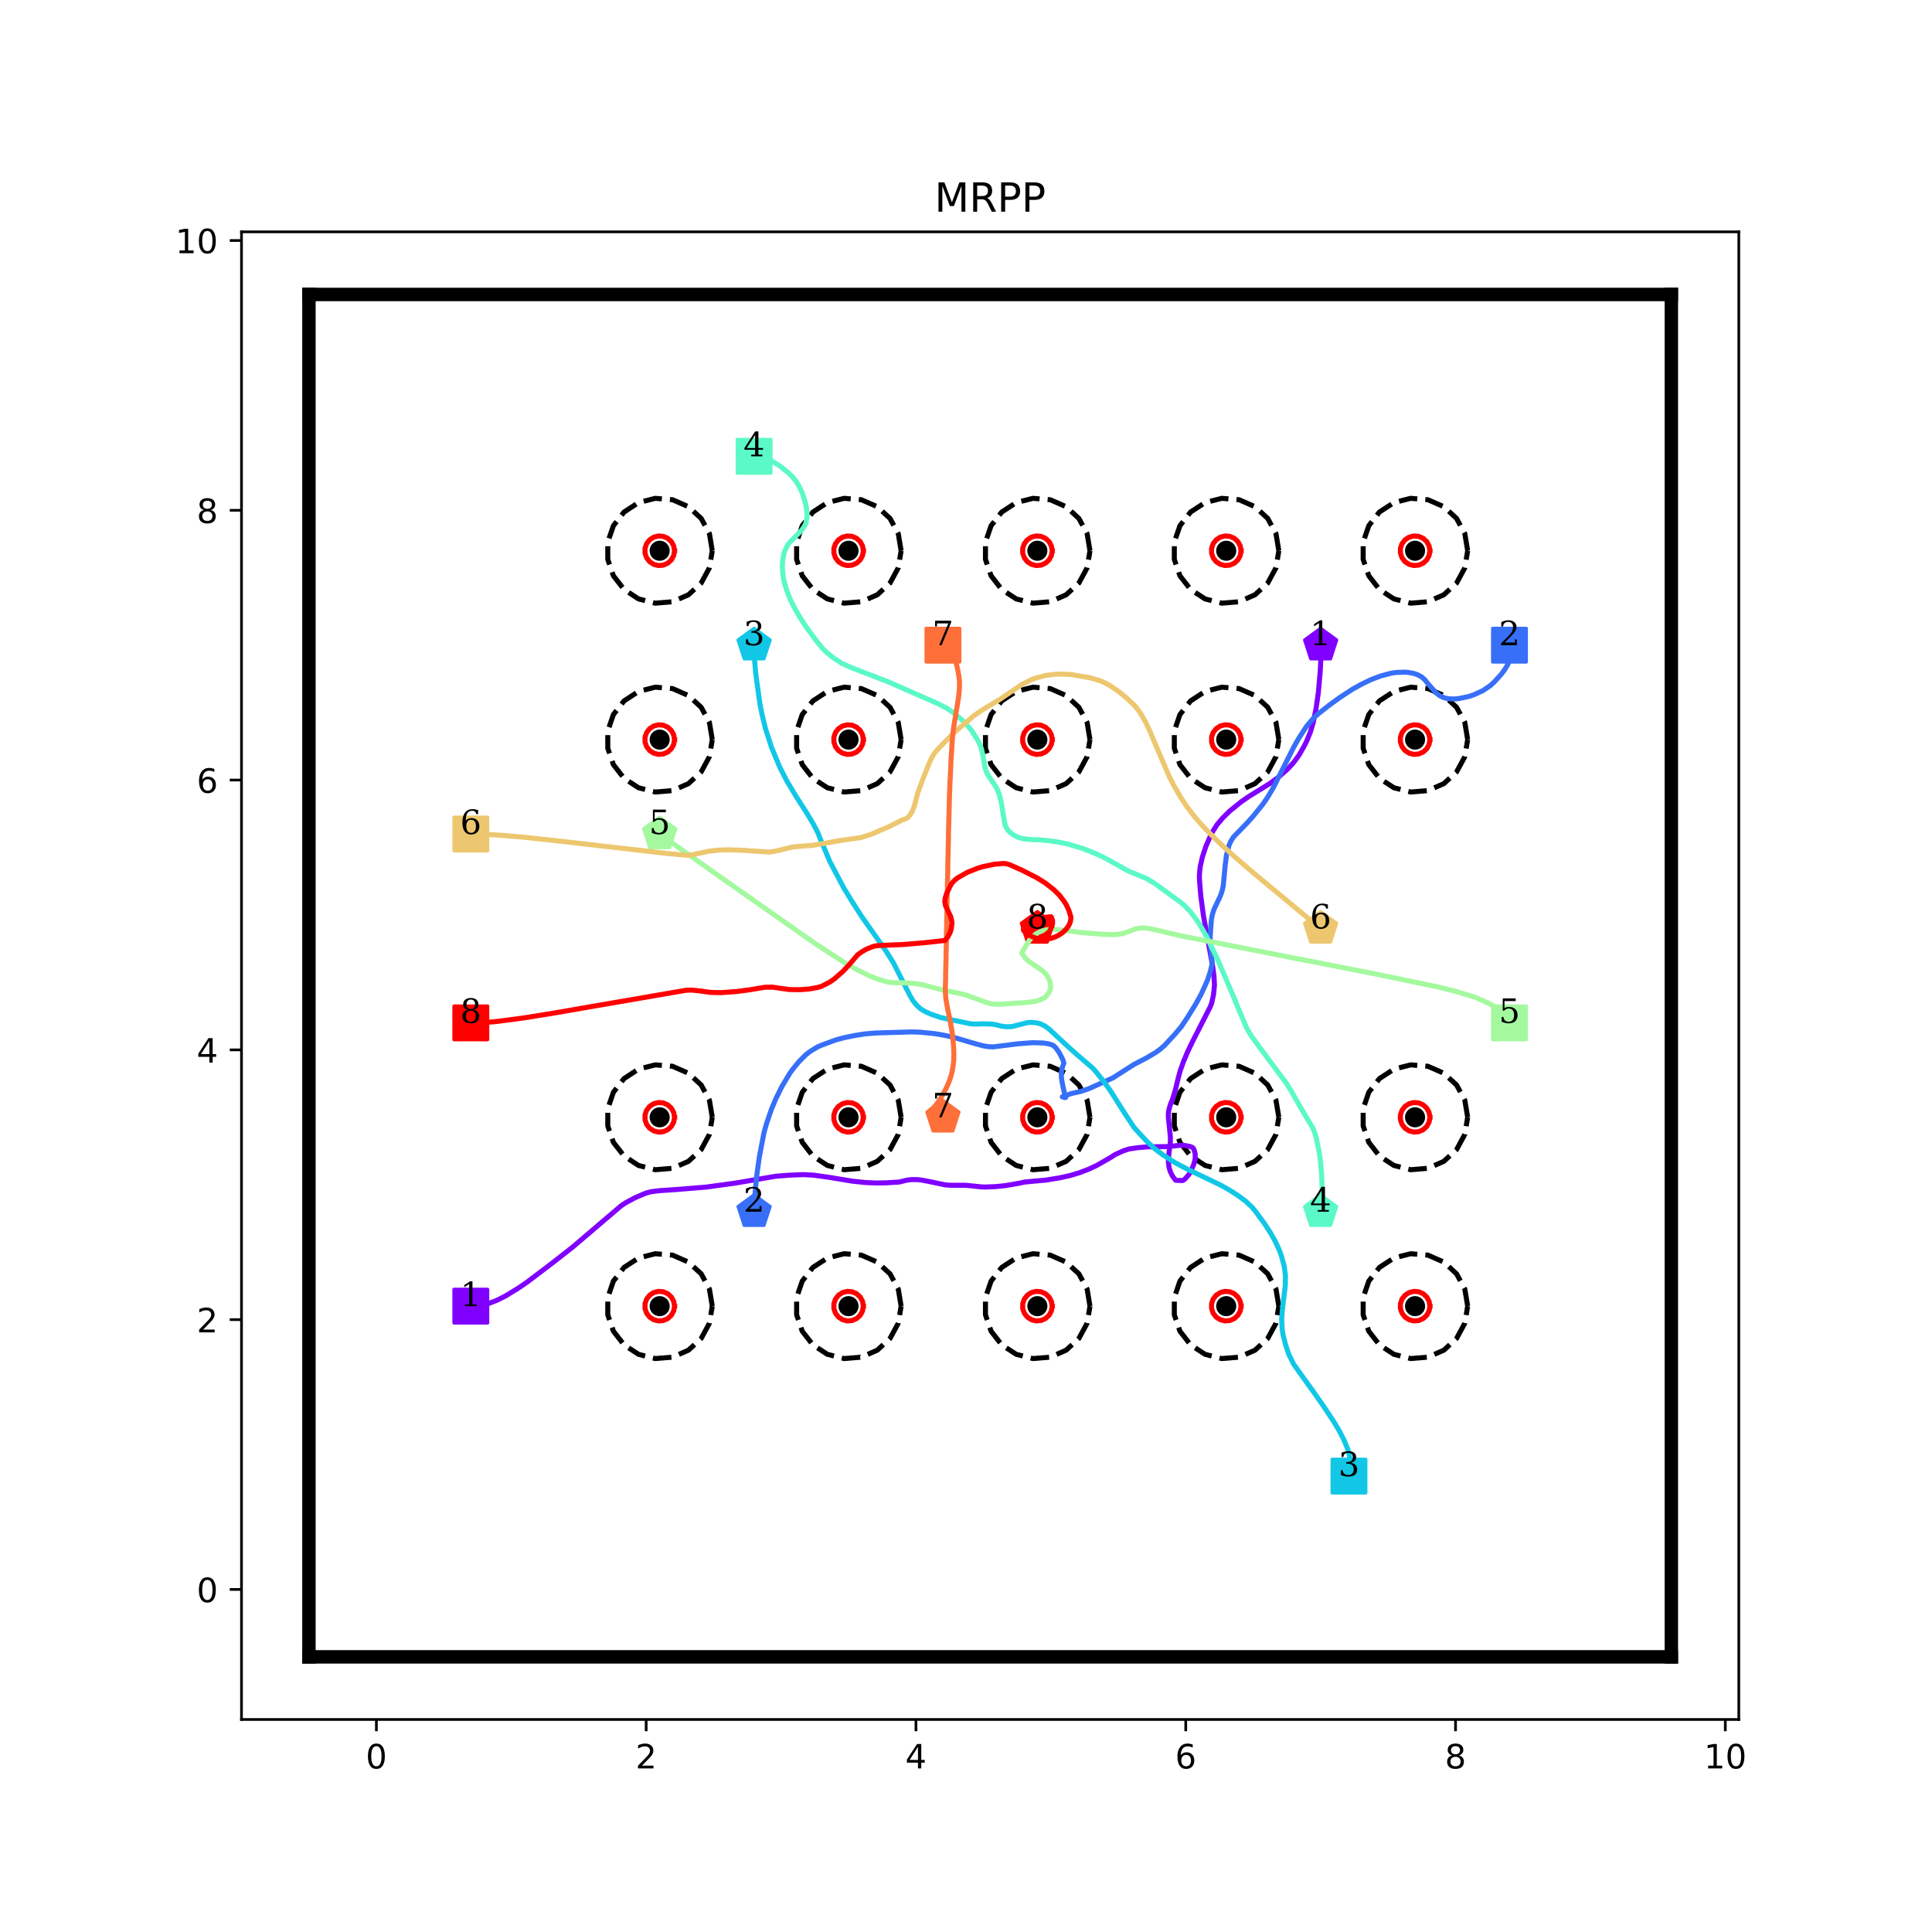 <?xml version="1.0" encoding="utf-8" standalone="no"?>
<!DOCTYPE svg PUBLIC "-//W3C//DTD SVG 1.1//EN"
  "http://www.w3.org/Graphics/SVG/1.1/DTD/svg11.dtd">
<!-- Created with matplotlib (http://matplotlib.org/) -->
<svg height="576pt" version="1.1" viewBox="0 0 576 576" width="576pt" xmlns="http://www.w3.org/2000/svg" xmlns:xlink="http://www.w3.org/1999/xlink">
 <defs>
  <style type="text/css">
*{stroke-linecap:butt;stroke-linejoin:round;}
  </style>
 </defs>
 <g id="figure_1">
  <g id="patch_1">
   <path d="M 0 576 
L 576 576 
L 576 0 
L 0 0 
z
" style="fill:#ffffff;"/>
  </g>
  <g id="axes_1">
   <g id="patch_2">
    <path d="M 72 512.64 
L 518.4 512.64 
L 518.4 69.12 
L 72 69.12 
z
" style="fill:#ffffff;"/>
   </g>
   <g id="matplotlib.axis_1">
    <g id="xtick_1">
     <g id="line2d_1">
      <defs>
       <path d="M 0 0 
L 0 3.5 
" id="m8d8e76fbbd" style="stroke:#000000;stroke-width:0.8;"/>
      </defs>
      <g>
       <use style="stroke:#000000;stroke-width:0.8;" x="112.216" xlink:href="#m8d8e76fbbd" y="512.64"/>
      </g>
     </g>
     <g id="text_1">
      <!-- 0 -->
      <defs>
       <path d="M 31.781 66.406 
Q 24.172 66.406 20.328 58.906 
Q 16.5 51.422 16.5 36.375 
Q 16.5 21.391 20.328 13.891 
Q 24.172 6.391 31.781 6.391 
Q 39.453 6.391 43.281 13.891 
Q 47.125 21.391 47.125 36.375 
Q 47.125 51.422 43.281 58.906 
Q 39.453 66.406 31.781 66.406 
z
M 31.781 74.219 
Q 44.047 74.219 50.516 64.516 
Q 56.984 54.828 56.984 36.375 
Q 56.984 17.969 50.516 8.266 
Q 44.047 -1.422 31.781 -1.422 
Q 19.531 -1.422 13.062 8.266 
Q 6.594 17.969 6.594 36.375 
Q 6.594 54.828 13.062 64.516 
Q 19.531 74.219 31.781 74.219 
z
" id="DejaVuSans-30"/>
      </defs>
      <g transform="translate(109.035 527.238)scale(0.1 -0.1)">
       <use xlink:href="#DejaVuSans-30"/>
      </g>
     </g>
    </g>
    <g id="xtick_2">
     <g id="line2d_2">
      <g>
       <use style="stroke:#000000;stroke-width:0.8;" x="192.649" xlink:href="#m8d8e76fbbd" y="512.64"/>
      </g>
     </g>
     <g id="text_2">
      <!-- 2 -->
      <defs>
       <path d="M 19.188 8.297 
L 53.609 8.297 
L 53.609 0 
L 7.328 0 
L 7.328 8.297 
Q 12.938 14.109 22.625 23.891 
Q 32.328 33.688 34.812 36.531 
Q 39.547 41.844 41.422 45.531 
Q 43.312 49.219 43.312 52.781 
Q 43.312 58.594 39.234 62.25 
Q 35.156 65.922 28.609 65.922 
Q 23.969 65.922 18.812 64.312 
Q 13.672 62.703 7.812 59.422 
L 7.812 69.391 
Q 13.766 71.781 18.938 73 
Q 24.125 74.219 28.422 74.219 
Q 39.75 74.219 46.484 68.547 
Q 53.219 62.891 53.219 53.422 
Q 53.219 48.922 51.531 44.891 
Q 49.859 40.875 45.406 35.406 
Q 44.188 33.984 37.641 27.219 
Q 31.109 20.453 19.188 8.297 
z
" id="DejaVuSans-32"/>
      </defs>
      <g transform="translate(189.467 527.238)scale(0.1 -0.1)">
       <use xlink:href="#DejaVuSans-32"/>
      </g>
     </g>
    </g>
    <g id="xtick_3">
     <g id="line2d_3">
      <g>
       <use style="stroke:#000000;stroke-width:0.8;" x="273.081" xlink:href="#m8d8e76fbbd" y="512.64"/>
      </g>
     </g>
     <g id="text_3">
      <!-- 4 -->
      <defs>
       <path d="M 37.797 64.312 
L 12.891 25.391 
L 37.797 25.391 
z
M 35.203 72.906 
L 47.609 72.906 
L 47.609 25.391 
L 58.016 25.391 
L 58.016 17.188 
L 47.609 17.188 
L 47.609 0 
L 37.797 0 
L 37.797 17.188 
L 4.891 17.188 
L 4.891 26.703 
z
" id="DejaVuSans-34"/>
      </defs>
      <g transform="translate(269.9 527.238)scale(0.1 -0.1)">
       <use xlink:href="#DejaVuSans-34"/>
      </g>
     </g>
    </g>
    <g id="xtick_4">
     <g id="line2d_4">
      <g>
       <use style="stroke:#000000;stroke-width:0.8;" x="353.514" xlink:href="#m8d8e76fbbd" y="512.64"/>
      </g>
     </g>
     <g id="text_4">
      <!-- 6 -->
      <defs>
       <path d="M 33.016 40.375 
Q 26.375 40.375 22.484 35.828 
Q 18.609 31.297 18.609 23.391 
Q 18.609 15.531 22.484 10.953 
Q 26.375 6.391 33.016 6.391 
Q 39.656 6.391 43.531 10.953 
Q 47.406 15.531 47.406 23.391 
Q 47.406 31.297 43.531 35.828 
Q 39.656 40.375 33.016 40.375 
z
M 52.594 71.297 
L 52.594 62.312 
Q 48.875 64.062 45.094 64.984 
Q 41.312 65.922 37.594 65.922 
Q 27.828 65.922 22.672 59.328 
Q 17.531 52.734 16.797 39.406 
Q 19.672 43.656 24.016 45.922 
Q 28.375 48.188 33.594 48.188 
Q 44.578 48.188 50.953 41.516 
Q 57.328 34.859 57.328 23.391 
Q 57.328 12.156 50.688 5.359 
Q 44.047 -1.422 33.016 -1.422 
Q 20.359 -1.422 13.672 8.266 
Q 6.984 17.969 6.984 36.375 
Q 6.984 53.656 15.188 63.938 
Q 23.391 74.219 37.203 74.219 
Q 40.922 74.219 44.703 73.484 
Q 48.484 72.75 52.594 71.297 
z
" id="DejaVuSans-36"/>
      </defs>
      <g transform="translate(350.332 527.238)scale(0.1 -0.1)">
       <use xlink:href="#DejaVuSans-36"/>
      </g>
     </g>
    </g>
    <g id="xtick_5">
     <g id="line2d_5">
      <g>
       <use style="stroke:#000000;stroke-width:0.8;" x="433.946" xlink:href="#m8d8e76fbbd" y="512.64"/>
      </g>
     </g>
     <g id="text_5">
      <!-- 8 -->
      <defs>
       <path d="M 31.781 34.625 
Q 24.75 34.625 20.719 30.859 
Q 16.703 27.094 16.703 20.516 
Q 16.703 13.922 20.719 10.156 
Q 24.75 6.391 31.781 6.391 
Q 38.812 6.391 42.859 10.172 
Q 46.922 13.969 46.922 20.516 
Q 46.922 27.094 42.891 30.859 
Q 38.875 34.625 31.781 34.625 
z
M 21.922 38.812 
Q 15.578 40.375 12.031 44.719 
Q 8.5 49.078 8.5 55.328 
Q 8.5 64.062 14.719 69.141 
Q 20.953 74.219 31.781 74.219 
Q 42.672 74.219 48.875 69.141 
Q 55.078 64.062 55.078 55.328 
Q 55.078 49.078 51.531 44.719 
Q 48 40.375 41.703 38.812 
Q 48.828 37.156 52.797 32.312 
Q 56.781 27.484 56.781 20.516 
Q 56.781 9.906 50.312 4.234 
Q 43.844 -1.422 31.781 -1.422 
Q 19.734 -1.422 13.25 4.234 
Q 6.781 9.906 6.781 20.516 
Q 6.781 27.484 10.781 32.312 
Q 14.797 37.156 21.922 38.812 
z
M 18.312 54.391 
Q 18.312 48.734 21.844 45.562 
Q 25.391 42.391 31.781 42.391 
Q 38.141 42.391 41.719 45.562 
Q 45.312 48.734 45.312 54.391 
Q 45.312 60.062 41.719 63.234 
Q 38.141 66.406 31.781 66.406 
Q 25.391 66.406 21.844 63.234 
Q 18.312 60.062 18.312 54.391 
z
" id="DejaVuSans-38"/>
      </defs>
      <g transform="translate(430.765 527.238)scale(0.1 -0.1)">
       <use xlink:href="#DejaVuSans-38"/>
      </g>
     </g>
    </g>
    <g id="xtick_6">
     <g id="line2d_6">
      <g>
       <use style="stroke:#000000;stroke-width:0.8;" x="514.378" xlink:href="#m8d8e76fbbd" y="512.64"/>
      </g>
     </g>
     <g id="text_6">
      <!-- 10 -->
      <defs>
       <path d="M 12.406 8.297 
L 28.516 8.297 
L 28.516 63.922 
L 10.984 60.406 
L 10.984 69.391 
L 28.422 72.906 
L 38.281 72.906 
L 38.281 8.297 
L 54.391 8.297 
L 54.391 0 
L 12.406 0 
z
" id="DejaVuSans-31"/>
      </defs>
      <g transform="translate(508.016 527.238)scale(0.1 -0.1)">
       <use xlink:href="#DejaVuSans-31"/>
       <use x="63.623" xlink:href="#DejaVuSans-30"/>
      </g>
     </g>
    </g>
   </g>
   <g id="matplotlib.axis_2">
    <g id="ytick_1">
     <g id="line2d_7">
      <defs>
       <path d="M 0 0 
L -3.5 0 
" id="md83d73d295" style="stroke:#000000;stroke-width:0.8;"/>
      </defs>
      <g>
       <use style="stroke:#000000;stroke-width:0.8;" x="72" xlink:href="#md83d73d295" y="473.864"/>
      </g>
     </g>
     <g id="text_7">
      <!-- 0 -->
      <g transform="translate(58.638 477.663)scale(0.1 -0.1)">
       <use xlink:href="#DejaVuSans-30"/>
      </g>
     </g>
    </g>
    <g id="ytick_2">
     <g id="line2d_8">
      <g>
       <use style="stroke:#000000;stroke-width:0.8;" x="72" xlink:href="#md83d73d295" y="393.431"/>
      </g>
     </g>
     <g id="text_8">
      <!-- 2 -->
      <g transform="translate(58.638 397.231)scale(0.1 -0.1)">
       <use xlink:href="#DejaVuSans-32"/>
      </g>
     </g>
    </g>
    <g id="ytick_3">
     <g id="line2d_9">
      <g>
       <use style="stroke:#000000;stroke-width:0.8;" x="72" xlink:href="#md83d73d295" y="312.999"/>
      </g>
     </g>
     <g id="text_9">
      <!-- 4 -->
      <g transform="translate(58.638 316.798)scale(0.1 -0.1)">
       <use xlink:href="#DejaVuSans-34"/>
      </g>
     </g>
    </g>
    <g id="ytick_4">
     <g id="line2d_10">
      <g>
       <use style="stroke:#000000;stroke-width:0.8;" x="72" xlink:href="#md83d73d295" y="232.566"/>
      </g>
     </g>
     <g id="text_10">
      <!-- 6 -->
      <g transform="translate(58.638 236.366)scale(0.1 -0.1)">
       <use xlink:href="#DejaVuSans-36"/>
      </g>
     </g>
    </g>
    <g id="ytick_5">
     <g id="line2d_11">
      <g>
       <use style="stroke:#000000;stroke-width:0.8;" x="72" xlink:href="#md83d73d295" y="152.134"/>
      </g>
     </g>
     <g id="text_11">
      <!-- 8 -->
      <g transform="translate(58.638 155.933)scale(0.1 -0.1)">
       <use xlink:href="#DejaVuSans-38"/>
      </g>
     </g>
    </g>
    <g id="ytick_6">
     <g id="line2d_12">
      <g>
       <use style="stroke:#000000;stroke-width:0.8;" x="72" xlink:href="#md83d73d295" y="71.702"/>
      </g>
     </g>
     <g id="text_12">
      <!-- 10 -->
      <g transform="translate(52.275 75.501)scale(0.1 -0.1)">
       <use xlink:href="#DejaVuSans-31"/>
       <use x="63.623" xlink:href="#DejaVuSans-30"/>
      </g>
     </g>
    </g>
   </g>
   <g id="line2d_13">
    <path clip-path="url(#p3727d9c71d)" d="M 140.368 389.41 
" style="fill:none;stroke:#1f77b4;stroke-linecap:square;stroke-width:1.5;"/>
    <defs>
     <path d="M -5 5 
L 5 5 
L 5 -5 
L -5 -5 
z
" id="me57a335be7" style="stroke:#8000ff;stroke-linejoin:miter;"/>
    </defs>
    <g clip-path="url(#p3727d9c71d)">
     <use style="fill:#8000ff;stroke:#8000ff;stroke-linejoin:miter;" x="140.368" xlink:href="#me57a335be7" y="389.41"/>
    </g>
   </g>
   <g id="line2d_14">
    <path clip-path="url(#p3727d9c71d)" d="M 393.73 192.35 
" style="fill:none;stroke:#ff7f0e;stroke-linecap:square;stroke-width:1.5;"/>
    <defs>
     <path d="M 0 -5 
L -4.755 -1.545 
L -2.939 4.045 
L 2.939 4.045 
L 4.755 -1.545 
z
" id="md060dd9ebc" style="stroke:#8000ff;stroke-linejoin:miter;"/>
    </defs>
    <g clip-path="url(#p3727d9c71d)">
     <use style="fill:#8000ff;stroke:#8000ff;stroke-linejoin:miter;" x="393.73" xlink:href="#md060dd9ebc" y="192.35"/>
    </g>
   </g>
   <g id="line2d_15">
    <path clip-path="url(#p3727d9c71d)" d="M 450.032 192.35 
" style="fill:none;stroke:#2ca02c;stroke-linecap:square;stroke-width:1.5;"/>
    <defs>
     <path d="M -5 5 
L 5 5 
L 5 -5 
L -5 -5 
z
" id="mdb769fc43d" style="stroke:#376ff9;stroke-linejoin:miter;"/>
    </defs>
    <g clip-path="url(#p3727d9c71d)">
     <use style="fill:#376ff9;stroke:#376ff9;stroke-linejoin:miter;" x="450.032" xlink:href="#mdb769fc43d" y="192.35"/>
    </g>
   </g>
   <g id="line2d_16">
    <path clip-path="url(#p3727d9c71d)" d="M 224.822 361.258 
" style="fill:none;stroke:#d62728;stroke-linecap:square;stroke-width:1.5;"/>
    <defs>
     <path d="M 0 -5 
L -4.755 -1.545 
L -2.939 4.045 
L 2.939 4.045 
L 4.755 -1.545 
z
" id="m48bde9f448" style="stroke:#376ff9;stroke-linejoin:miter;"/>
    </defs>
    <g clip-path="url(#p3727d9c71d)">
     <use style="fill:#376ff9;stroke:#376ff9;stroke-linejoin:miter;" x="224.822" xlink:href="#m48bde9f448" y="361.258"/>
    </g>
   </g>
   <g id="line2d_17">
    <path clip-path="url(#p3727d9c71d)" d="M 402.175 440.082 
" style="fill:none;stroke:#9467bd;stroke-linecap:square;stroke-width:1.5;"/>
    <defs>
     <path d="M -5 5 
L 5 5 
L 5 -5 
L -5 -5 
z
" id="mb3d9e1439c" style="stroke:#12c7e6;stroke-linejoin:miter;"/>
    </defs>
    <g clip-path="url(#p3727d9c71d)">
     <use style="fill:#12c7e6;stroke:#12c7e6;stroke-linejoin:miter;" x="402.175" xlink:href="#mb3d9e1439c" y="440.082"/>
    </g>
   </g>
   <g id="line2d_18">
    <path clip-path="url(#p3727d9c71d)" d="M 224.822 192.35 
" style="fill:none;stroke:#8c564b;stroke-linecap:square;stroke-width:1.5;"/>
    <defs>
     <path d="M 0 -5 
L -4.755 -1.545 
L -2.939 4.045 
L 2.939 4.045 
L 4.755 -1.545 
z
" id="m55b42eb7b7" style="stroke:#12c7e6;stroke-linejoin:miter;"/>
    </defs>
    <g clip-path="url(#p3727d9c71d)">
     <use style="fill:#12c7e6;stroke:#12c7e6;stroke-linejoin:miter;" x="224.822" xlink:href="#m55b42eb7b7" y="192.35"/>
    </g>
   </g>
   <g id="line2d_19">
    <path clip-path="url(#p3727d9c71d)" d="M 224.822 136.048 
" style="fill:none;stroke:#e377c2;stroke-linecap:square;stroke-width:1.5;"/>
    <defs>
     <path d="M -5 5 
L 5 5 
L 5 -5 
L -5 -5 
z
" id="m82859cdc21" style="stroke:#5bf9c7;stroke-linejoin:miter;"/>
    </defs>
    <g clip-path="url(#p3727d9c71d)">
     <use style="fill:#5bf9c7;stroke:#5bf9c7;stroke-linejoin:miter;" x="224.822" xlink:href="#m82859cdc21" y="136.048"/>
    </g>
   </g>
   <g id="line2d_20">
    <path clip-path="url(#p3727d9c71d)" d="M 393.73 361.258 
" style="fill:none;stroke:#7f7f7f;stroke-linecap:square;stroke-width:1.5;"/>
    <defs>
     <path d="M 0 -5 
L -4.755 -1.545 
L -2.939 4.045 
L 2.939 4.045 
L 4.755 -1.545 
z
" id="mb9ad2d934d" style="stroke:#5bf9c7;stroke-linejoin:miter;"/>
    </defs>
    <g clip-path="url(#p3727d9c71d)">
     <use style="fill:#5bf9c7;stroke:#5bf9c7;stroke-linejoin:miter;" x="393.73" xlink:href="#mb9ad2d934d" y="361.258"/>
    </g>
   </g>
   <g id="line2d_21">
    <path clip-path="url(#p3727d9c71d)" d="M 450.032 304.956 
" style="fill:none;stroke:#bcbd22;stroke-linecap:square;stroke-width:1.5;"/>
    <defs>
     <path d="M -5 5 
L 5 5 
L 5 -5 
L -5 -5 
z
" id="m7cc9aa7903" style="stroke:#a4f99f;stroke-linejoin:miter;"/>
    </defs>
    <g clip-path="url(#p3727d9c71d)">
     <use style="fill:#a4f99f;stroke:#a4f99f;stroke-linejoin:miter;" x="450.032" xlink:href="#m7cc9aa7903" y="304.956"/>
    </g>
   </g>
   <g id="line2d_22">
    <path clip-path="url(#p3727d9c71d)" d="M 196.67 248.653 
" style="fill:none;stroke:#17becf;stroke-linecap:square;stroke-width:1.5;"/>
    <defs>
     <path d="M 0 -5 
L -4.755 -1.545 
L -2.939 4.045 
L 2.939 4.045 
L 4.755 -1.545 
z
" id="m2876434bb5" style="stroke:#a4f99f;stroke-linejoin:miter;"/>
    </defs>
    <g clip-path="url(#p3727d9c71d)">
     <use style="fill:#a4f99f;stroke:#a4f99f;stroke-linejoin:miter;" x="196.67" xlink:href="#m2876434bb5" y="248.653"/>
    </g>
   </g>
   <g id="line2d_23">
    <path clip-path="url(#p3727d9c71d)" d="M 140.368 248.653 
" style="fill:none;stroke:#1f77b4;stroke-linecap:square;stroke-width:1.5;"/>
    <defs>
     <path d="M -5 5 
L 5 5 
L 5 -5 
L -5 -5 
z
" id="mb9893cfeb0" style="stroke:#edc76f;stroke-linejoin:miter;"/>
    </defs>
    <g clip-path="url(#p3727d9c71d)">
     <use style="fill:#edc76f;stroke:#edc76f;stroke-linejoin:miter;" x="140.368" xlink:href="#mb9893cfeb0" y="248.653"/>
    </g>
   </g>
   <g id="line2d_24">
    <path clip-path="url(#p3727d9c71d)" d="M 393.73 276.804 
" style="fill:none;stroke:#ff7f0e;stroke-linecap:square;stroke-width:1.5;"/>
    <defs>
     <path d="M 0 -5 
L -4.755 -1.545 
L -2.939 4.045 
L 2.939 4.045 
L 4.755 -1.545 
z
" id="me0e5236739" style="stroke:#edc76f;stroke-linejoin:miter;"/>
    </defs>
    <g clip-path="url(#p3727d9c71d)">
     <use style="fill:#edc76f;stroke:#edc76f;stroke-linejoin:miter;" x="393.73" xlink:href="#me0e5236739" y="276.804"/>
    </g>
   </g>
   <g id="line2d_25">
    <path clip-path="url(#p3727d9c71d)" d="M 281.124 192.35 
" style="fill:none;stroke:#2ca02c;stroke-linecap:square;stroke-width:1.5;"/>
    <defs>
     <path d="M -5 5 
L 5 5 
L 5 -5 
L -5 -5 
z
" id="mdde8c526b8" style="stroke:#ff6f39;stroke-linejoin:miter;"/>
    </defs>
    <g clip-path="url(#p3727d9c71d)">
     <use style="fill:#ff6f39;stroke:#ff6f39;stroke-linejoin:miter;" x="281.124" xlink:href="#mdde8c526b8" y="192.35"/>
    </g>
   </g>
   <g id="line2d_26">
    <path clip-path="url(#p3727d9c71d)" d="M 281.124 333.107 
" style="fill:none;stroke:#d62728;stroke-linecap:square;stroke-width:1.5;"/>
    <defs>
     <path d="M 0 -5 
L -4.755 -1.545 
L -2.939 4.045 
L 2.939 4.045 
L 4.755 -1.545 
z
" id="m98330fe942" style="stroke:#ff6f39;stroke-linejoin:miter;"/>
    </defs>
    <g clip-path="url(#p3727d9c71d)">
     <use style="fill:#ff6f39;stroke:#ff6f39;stroke-linejoin:miter;" x="281.124" xlink:href="#m98330fe942" y="333.107"/>
    </g>
   </g>
   <g id="line2d_27">
    <path clip-path="url(#p3727d9c71d)" d="M 140.368 304.956 
" style="fill:none;stroke:#9467bd;stroke-linecap:square;stroke-width:1.5;"/>
    <defs>
     <path d="M -5 5 
L 5 5 
L 5 -5 
L -5 -5 
z
" id="m1be644ad26" style="stroke:#ff0000;stroke-linejoin:miter;"/>
    </defs>
    <g clip-path="url(#p3727d9c71d)">
     <use style="fill:#ff0000;stroke:#ff0000;stroke-linejoin:miter;" x="140.368" xlink:href="#m1be644ad26" y="304.956"/>
    </g>
   </g>
   <g id="line2d_28">
    <path clip-path="url(#p3727d9c71d)" d="M 309.276 276.804 
" style="fill:none;stroke:#8c564b;stroke-linecap:square;stroke-width:1.5;"/>
    <defs>
     <path d="M 0 -5 
L -4.755 -1.545 
L -2.939 4.045 
L 2.939 4.045 
L 4.755 -1.545 
z
" id="m7a71f6d0f5" style="stroke:#ff0000;stroke-linejoin:miter;"/>
    </defs>
    <g clip-path="url(#p3727d9c71d)">
     <use style="fill:#ff0000;stroke:#ff0000;stroke-linejoin:miter;" x="309.276" xlink:href="#m7a71f6d0f5" y="276.804"/>
    </g>
   </g>
   <g id="line2d_29">
    <defs>
     <path d="M 0 2.5 
C 0.663 2.5 1.299 2.237 1.768 1.768 
C 2.237 1.299 2.5 0.663 2.5 0 
C 2.5 -0.663 2.237 -1.299 1.768 -1.768 
C 1.299 -2.237 0.663 -2.5 0 -2.5 
C -0.663 -2.5 -1.299 -2.237 -1.768 -1.768 
C -2.237 -1.299 -2.5 -0.663 -2.5 0 
C -2.5 0.663 -2.237 1.299 -1.768 1.768 
C -1.299 2.237 -0.663 2.5 0 2.5 
z
" id="m6735c54323" style="stroke:#000000;"/>
    </defs>
    <g clip-path="url(#p3727d9c71d)">
     <use style="stroke:#000000;" x="196.67" xlink:href="#m6735c54323" y="389.41"/>
     <use style="stroke:#000000;" x="196.67" xlink:href="#m6735c54323" y="333.107"/>
     <use style="stroke:#000000;" x="252.973" xlink:href="#m6735c54323" y="389.41"/>
     <use style="stroke:#000000;" x="252.973" xlink:href="#m6735c54323" y="333.107"/>
     <use style="stroke:#000000;" x="309.276" xlink:href="#m6735c54323" y="389.41"/>
     <use style="stroke:#000000;" x="309.276" xlink:href="#m6735c54323" y="333.107"/>
     <use style="stroke:#000000;" x="365.578" xlink:href="#m6735c54323" y="389.41"/>
     <use style="stroke:#000000;" x="365.578" xlink:href="#m6735c54323" y="333.107"/>
     <use style="stroke:#000000;" x="421.881" xlink:href="#m6735c54323" y="389.41"/>
     <use style="stroke:#000000;" x="421.881" xlink:href="#m6735c54323" y="333.107"/>
     <use style="stroke:#000000;" x="196.67" xlink:href="#m6735c54323" y="220.502"/>
     <use style="stroke:#000000;" x="196.67" xlink:href="#m6735c54323" y="164.199"/>
     <use style="stroke:#000000;" x="252.973" xlink:href="#m6735c54323" y="220.502"/>
     <use style="stroke:#000000;" x="252.973" xlink:href="#m6735c54323" y="164.199"/>
     <use style="stroke:#000000;" x="309.276" xlink:href="#m6735c54323" y="220.502"/>
     <use style="stroke:#000000;" x="309.276" xlink:href="#m6735c54323" y="164.199"/>
     <use style="stroke:#000000;" x="365.578" xlink:href="#m6735c54323" y="220.502"/>
     <use style="stroke:#000000;" x="365.578" xlink:href="#m6735c54323" y="164.199"/>
     <use style="stroke:#000000;" x="421.881" xlink:href="#m6735c54323" y="220.502"/>
     <use style="stroke:#000000;" x="421.881" xlink:href="#m6735c54323" y="164.199"/>
    </g>
   </g>
   <g id="line2d_30">
    <path clip-path="url(#p3727d9c71d)" d="M 212.355 389.41 
L 211.505 384.317 
L 209.047 379.776 
L 205.249 376.279 
L 200.521 374.205 
L 195.375 373.779 
L 190.37 375.046 
L 186.048 377.87 
L 182.876 381.945 
L 181.2 386.828 
L 181.2 391.991 
L 182.876 396.875 
L 186.048 400.949 
L 190.37 403.773 
L 195.375 405.04 
L 200.521 404.614 
L 205.249 402.54 
L 209.047 399.043 
L 211.505 394.502 
L 212.355 389.41 
" style="fill:none;stroke:#000000;stroke-dasharray:5.55,2.4;stroke-dashoffset:0;stroke-width:1.5;"/>
   </g>
   <g id="line2d_31">
    <path clip-path="url(#p3727d9c71d)" d="M 201.094 389.41 
L 200.854 387.973 
L 200.161 386.693 
L 199.09 385.706 
L 197.756 385.121 
L 196.305 385.001 
L 194.893 385.359 
L 193.674 386.155 
L 192.78 387.304 
L 192.307 388.682 
L 192.307 390.138 
L 192.78 391.515 
L 193.674 392.664 
L 194.893 393.461 
L 196.305 393.818 
L 197.756 393.698 
L 199.09 393.113 
L 200.161 392.127 
L 200.854 390.846 
L 201.094 389.41 
" style="fill:none;stroke:#ff0000;stroke-linecap:square;stroke-width:1.5;"/>
   </g>
   <g id="line2d_32">
    <path clip-path="url(#p3727d9c71d)" d="M 212.355 333.107 
L 211.505 328.014 
L 209.047 323.474 
L 205.249 319.977 
L 200.521 317.903 
L 195.375 317.476 
L 190.37 318.744 
L 186.048 321.568 
L 182.876 325.642 
L 181.2 330.525 
L 181.2 335.689 
L 182.876 340.572 
L 186.048 344.646 
L 190.37 347.47 
L 195.375 348.738 
L 200.521 348.311 
L 205.249 346.237 
L 209.047 342.741 
L 211.505 338.2 
L 212.355 333.107 
" style="fill:none;stroke:#000000;stroke-dasharray:5.55,2.4;stroke-dashoffset:0;stroke-width:1.5;"/>
   </g>
   <g id="line2d_33">
    <path clip-path="url(#p3727d9c71d)" d="M 201.094 333.107 
L 200.854 331.671 
L 200.161 330.39 
L 199.09 329.404 
L 197.756 328.819 
L 196.305 328.698 
L 194.893 329.056 
L 193.674 329.852 
L 192.78 331.002 
L 192.307 332.379 
L 192.307 333.835 
L 192.78 335.213 
L 193.674 336.362 
L 194.893 337.158 
L 196.305 337.516 
L 197.756 337.395 
L 199.09 336.81 
L 200.161 335.824 
L 200.854 334.543 
L 201.094 333.107 
" style="fill:none;stroke:#ff0000;stroke-linecap:square;stroke-width:1.5;"/>
   </g>
   <g id="line2d_34">
    <path clip-path="url(#p3727d9c71d)" d="M 268.657 389.41 
L 267.807 384.317 
L 265.35 379.776 
L 261.551 376.279 
L 256.823 374.205 
L 251.678 373.779 
L 246.673 375.046 
L 242.35 377.87 
L 239.179 381.945 
L 237.503 386.828 
L 237.503 391.991 
L 239.179 396.875 
L 242.35 400.949 
L 246.673 403.773 
L 251.678 405.04 
L 256.823 404.614 
L 261.551 402.54 
L 265.35 399.043 
L 267.807 394.502 
L 268.657 389.41 
" style="fill:none;stroke:#000000;stroke-dasharray:5.55,2.4;stroke-dashoffset:0;stroke-width:1.5;"/>
   </g>
   <g id="line2d_35">
    <path clip-path="url(#p3727d9c71d)" d="M 257.397 389.41 
L 257.157 387.973 
L 256.464 386.693 
L 255.393 385.706 
L 254.059 385.121 
L 252.608 385.001 
L 251.196 385.359 
L 249.977 386.155 
L 249.082 387.304 
L 248.61 388.682 
L 248.61 390.138 
L 249.082 391.515 
L 249.977 392.664 
L 251.196 393.461 
L 252.608 393.818 
L 254.059 393.698 
L 255.393 393.113 
L 256.464 392.127 
L 257.157 390.846 
L 257.397 389.41 
" style="fill:none;stroke:#ff0000;stroke-linecap:square;stroke-width:1.5;"/>
   </g>
   <g id="line2d_36">
    <path clip-path="url(#p3727d9c71d)" d="M 268.657 333.107 
L 267.807 328.014 
L 265.35 323.474 
L 261.551 319.977 
L 256.823 317.903 
L 251.678 317.476 
L 246.673 318.744 
L 242.35 321.568 
L 239.179 325.642 
L 237.503 330.525 
L 237.503 335.689 
L 239.179 340.572 
L 242.35 344.646 
L 246.673 347.47 
L 251.678 348.738 
L 256.823 348.311 
L 261.551 346.237 
L 265.35 342.741 
L 267.807 338.2 
L 268.657 333.107 
" style="fill:none;stroke:#000000;stroke-dasharray:5.55,2.4;stroke-dashoffset:0;stroke-width:1.5;"/>
   </g>
   <g id="line2d_37">
    <path clip-path="url(#p3727d9c71d)" d="M 257.397 333.107 
L 257.157 331.671 
L 256.464 330.39 
L 255.393 329.404 
L 254.059 328.819 
L 252.608 328.698 
L 251.196 329.056 
L 249.977 329.852 
L 249.082 331.002 
L 248.61 332.379 
L 248.61 333.835 
L 249.082 335.213 
L 249.977 336.362 
L 251.196 337.158 
L 252.608 337.516 
L 254.059 337.395 
L 255.393 336.81 
L 256.464 335.824 
L 257.157 334.543 
L 257.397 333.107 
" style="fill:none;stroke:#ff0000;stroke-linecap:square;stroke-width:1.5;"/>
   </g>
   <g id="line2d_38">
    <path clip-path="url(#p3727d9c71d)" d="M 324.96 389.41 
L 324.11 384.317 
L 321.653 379.776 
L 317.854 376.279 
L 313.126 374.205 
L 307.98 373.779 
L 302.975 375.046 
L 298.653 377.87 
L 295.482 381.945 
L 293.805 386.828 
L 293.805 391.991 
L 295.482 396.875 
L 298.653 400.949 
L 302.975 403.773 
L 307.98 405.04 
L 313.126 404.614 
L 317.854 402.54 
L 321.653 399.043 
L 324.11 394.502 
L 324.96 389.41 
" style="fill:none;stroke:#000000;stroke-dasharray:5.55,2.4;stroke-dashoffset:0;stroke-width:1.5;"/>
   </g>
   <g id="line2d_39">
    <path clip-path="url(#p3727d9c71d)" d="M 313.699 389.41 
L 313.46 387.973 
L 312.767 386.693 
L 311.695 385.706 
L 310.362 385.121 
L 308.91 385.001 
L 307.499 385.359 
L 306.28 386.155 
L 305.385 387.304 
L 304.912 388.682 
L 304.912 390.138 
L 305.385 391.515 
L 306.28 392.664 
L 307.499 393.461 
L 308.91 393.818 
L 310.362 393.698 
L 311.695 393.113 
L 312.767 392.127 
L 313.46 390.846 
L 313.699 389.41 
" style="fill:none;stroke:#ff0000;stroke-linecap:square;stroke-width:1.5;"/>
   </g>
   <g id="line2d_40">
    <path clip-path="url(#p3727d9c71d)" d="M 324.96 333.107 
L 324.11 328.014 
L 321.653 323.474 
L 317.854 319.977 
L 313.126 317.903 
L 307.98 317.476 
L 302.975 318.744 
L 298.653 321.568 
L 295.482 325.642 
L 293.805 330.525 
L 293.805 335.689 
L 295.482 340.572 
L 298.653 344.646 
L 302.975 347.47 
L 307.98 348.738 
L 313.126 348.311 
L 317.854 346.237 
L 321.653 342.741 
L 324.11 338.2 
L 324.96 333.107 
" style="fill:none;stroke:#000000;stroke-dasharray:5.55,2.4;stroke-dashoffset:0;stroke-width:1.5;"/>
   </g>
   <g id="line2d_41">
    <path clip-path="url(#p3727d9c71d)" d="M 313.699 333.107 
L 313.46 331.671 
L 312.767 330.39 
L 311.695 329.404 
L 310.362 328.819 
L 308.91 328.698 
L 307.499 329.056 
L 306.28 329.852 
L 305.385 331.002 
L 304.912 332.379 
L 304.912 333.835 
L 305.385 335.213 
L 306.28 336.362 
L 307.499 337.158 
L 308.91 337.516 
L 310.362 337.395 
L 311.695 336.81 
L 312.767 335.824 
L 313.46 334.543 
L 313.699 333.107 
" style="fill:none;stroke:#ff0000;stroke-linecap:square;stroke-width:1.5;"/>
   </g>
   <g id="line2d_42">
    <path clip-path="url(#p3727d9c71d)" d="M 381.263 389.41 
L 380.413 384.317 
L 377.956 379.776 
L 374.157 376.279 
L 369.429 374.205 
L 364.283 373.779 
L 359.278 375.046 
L 354.956 377.87 
L 351.784 381.945 
L 350.108 386.828 
L 350.108 391.991 
L 351.784 396.875 
L 354.956 400.949 
L 359.278 403.773 
L 364.283 405.04 
L 369.429 404.614 
L 374.157 402.54 
L 377.956 399.043 
L 380.413 394.502 
L 381.263 389.41 
" style="fill:none;stroke:#000000;stroke-dasharray:5.55,2.4;stroke-dashoffset:0;stroke-width:1.5;"/>
   </g>
   <g id="line2d_43">
    <path clip-path="url(#p3727d9c71d)" d="M 370.002 389.41 
L 369.762 387.973 
L 369.069 386.693 
L 367.998 385.706 
L 366.664 385.121 
L 365.213 385.001 
L 363.801 385.359 
L 362.582 386.155 
L 361.688 387.304 
L 361.215 388.682 
L 361.215 390.138 
L 361.688 391.515 
L 362.582 392.664 
L 363.801 393.461 
L 365.213 393.818 
L 366.664 393.698 
L 367.998 393.113 
L 369.069 392.127 
L 369.762 390.846 
L 370.002 389.41 
" style="fill:none;stroke:#ff0000;stroke-linecap:square;stroke-width:1.5;"/>
   </g>
   <g id="line2d_44">
    <path clip-path="url(#p3727d9c71d)" d="M 381.263 333.107 
L 380.413 328.014 
L 377.956 323.474 
L 374.157 319.977 
L 369.429 317.903 
L 364.283 317.476 
L 359.278 318.744 
L 354.956 321.568 
L 351.784 325.642 
L 350.108 330.525 
L 350.108 335.689 
L 351.784 340.572 
L 354.956 344.646 
L 359.278 347.47 
L 364.283 348.738 
L 369.429 348.311 
L 374.157 346.237 
L 377.956 342.741 
L 380.413 338.2 
L 381.263 333.107 
" style="fill:none;stroke:#000000;stroke-dasharray:5.55,2.4;stroke-dashoffset:0;stroke-width:1.5;"/>
   </g>
   <g id="line2d_45">
    <path clip-path="url(#p3727d9c71d)" d="M 370.002 333.107 
L 369.762 331.671 
L 369.069 330.39 
L 367.998 329.404 
L 366.664 328.819 
L 365.213 328.698 
L 363.801 329.056 
L 362.582 329.852 
L 361.688 331.002 
L 361.215 332.379 
L 361.215 333.835 
L 361.688 335.213 
L 362.582 336.362 
L 363.801 337.158 
L 365.213 337.516 
L 366.664 337.395 
L 367.998 336.81 
L 369.069 335.824 
L 369.762 334.543 
L 370.002 333.107 
" style="fill:none;stroke:#ff0000;stroke-linecap:square;stroke-width:1.5;"/>
   </g>
   <g id="line2d_46">
    <path clip-path="url(#p3727d9c71d)" d="M 437.565 389.41 
L 436.716 384.317 
L 434.258 379.776 
L 430.46 376.279 
L 425.731 374.205 
L 420.586 373.779 
L 415.581 375.046 
L 411.258 377.87 
L 408.087 381.945 
L 406.411 386.828 
L 406.411 391.991 
L 408.087 396.875 
L 411.258 400.949 
L 415.581 403.773 
L 420.586 405.04 
L 425.731 404.614 
L 430.46 402.54 
L 434.258 399.043 
L 436.716 394.502 
L 437.565 389.41 
" style="fill:none;stroke:#000000;stroke-dasharray:5.55,2.4;stroke-dashoffset:0;stroke-width:1.5;"/>
   </g>
   <g id="line2d_47">
    <path clip-path="url(#p3727d9c71d)" d="M 426.305 389.41 
L 426.065 387.973 
L 425.372 386.693 
L 424.301 385.706 
L 422.967 385.121 
L 421.516 385.001 
L 420.104 385.359 
L 418.885 386.155 
L 417.99 387.304 
L 417.518 388.682 
L 417.518 390.138 
L 417.99 391.515 
L 418.885 392.664 
L 420.104 393.461 
L 421.516 393.818 
L 422.967 393.698 
L 424.301 393.113 
L 425.372 392.127 
L 426.065 390.846 
L 426.305 389.41 
" style="fill:none;stroke:#ff0000;stroke-linecap:square;stroke-width:1.5;"/>
   </g>
   <g id="line2d_48">
    <path clip-path="url(#p3727d9c71d)" d="M 437.565 333.107 
L 436.716 328.014 
L 434.258 323.474 
L 430.46 319.977 
L 425.731 317.903 
L 420.586 317.476 
L 415.581 318.744 
L 411.258 321.568 
L 408.087 325.642 
L 406.411 330.525 
L 406.411 335.689 
L 408.087 340.572 
L 411.258 344.646 
L 415.581 347.47 
L 420.586 348.738 
L 425.731 348.311 
L 430.46 346.237 
L 434.258 342.741 
L 436.716 338.2 
L 437.565 333.107 
" style="fill:none;stroke:#000000;stroke-dasharray:5.55,2.4;stroke-dashoffset:0;stroke-width:1.5;"/>
   </g>
   <g id="line2d_49">
    <path clip-path="url(#p3727d9c71d)" d="M 426.305 333.107 
L 426.065 331.671 
L 425.372 330.39 
L 424.301 329.404 
L 422.967 328.819 
L 421.516 328.698 
L 420.104 329.056 
L 418.885 329.852 
L 417.99 331.002 
L 417.518 332.379 
L 417.518 333.835 
L 417.99 335.213 
L 418.885 336.362 
L 420.104 337.158 
L 421.516 337.516 
L 422.967 337.395 
L 424.301 336.81 
L 425.372 335.824 
L 426.065 334.543 
L 426.305 333.107 
" style="fill:none;stroke:#ff0000;stroke-linecap:square;stroke-width:1.5;"/>
   </g>
   <g id="line2d_50">
    <path clip-path="url(#p3727d9c71d)" d="M 212.355 220.502 
L 211.505 215.409 
L 209.047 210.868 
L 205.249 207.371 
L 200.521 205.297 
L 195.375 204.871 
L 190.37 206.138 
L 186.048 208.962 
L 182.876 213.037 
L 181.2 217.92 
L 181.2 223.083 
L 182.876 227.967 
L 186.048 232.041 
L 190.37 234.865 
L 195.375 236.132 
L 200.521 235.706 
L 205.249 233.632 
L 209.047 230.135 
L 211.505 225.594 
L 212.355 220.502 
" style="fill:none;stroke:#000000;stroke-dasharray:5.55,2.4;stroke-dashoffset:0;stroke-width:1.5;"/>
   </g>
   <g id="line2d_51">
    <path clip-path="url(#p3727d9c71d)" d="M 201.094 220.502 
L 200.854 219.065 
L 200.161 217.784 
L 199.09 216.798 
L 197.756 216.213 
L 196.305 216.093 
L 194.893 216.45 
L 193.674 217.247 
L 192.78 218.396 
L 192.307 219.773 
L 192.307 221.23 
L 192.78 222.607 
L 193.674 223.756 
L 194.893 224.553 
L 196.305 224.91 
L 197.756 224.79 
L 199.09 224.205 
L 200.161 223.219 
L 200.854 221.938 
L 201.094 220.502 
" style="fill:none;stroke:#ff0000;stroke-linecap:square;stroke-width:1.5;"/>
   </g>
   <g id="line2d_52">
    <path clip-path="url(#p3727d9c71d)" d="M 212.355 164.199 
L 211.505 159.106 
L 209.047 154.565 
L 205.249 151.069 
L 200.521 148.995 
L 195.375 148.568 
L 190.37 149.836 
L 186.048 152.66 
L 182.876 156.734 
L 181.2 161.617 
L 181.2 166.78 
L 182.876 171.664 
L 186.048 175.738 
L 190.37 178.562 
L 195.375 179.83 
L 200.521 179.403 
L 205.249 177.329 
L 209.047 173.832 
L 211.505 169.292 
L 212.355 164.199 
" style="fill:none;stroke:#000000;stroke-dasharray:5.55,2.4;stroke-dashoffset:0;stroke-width:1.5;"/>
   </g>
   <g id="line2d_53">
    <path clip-path="url(#p3727d9c71d)" d="M 201.094 164.199 
L 200.854 162.763 
L 200.161 161.482 
L 199.09 160.495 
L 197.756 159.911 
L 196.305 159.79 
L 194.893 160.148 
L 193.674 160.944 
L 192.78 162.093 
L 192.307 163.471 
L 192.307 164.927 
L 192.78 166.304 
L 193.674 167.454 
L 194.893 168.25 
L 196.305 168.608 
L 197.756 168.487 
L 199.09 167.902 
L 200.161 166.916 
L 200.854 165.635 
L 201.094 164.199 
" style="fill:none;stroke:#ff0000;stroke-linecap:square;stroke-width:1.5;"/>
   </g>
   <g id="line2d_54">
    <path clip-path="url(#p3727d9c71d)" d="M 268.657 220.502 
L 267.807 215.409 
L 265.35 210.868 
L 261.551 207.371 
L 256.823 205.297 
L 251.678 204.871 
L 246.673 206.138 
L 242.35 208.962 
L 239.179 213.037 
L 237.503 217.92 
L 237.503 223.083 
L 239.179 227.967 
L 242.35 232.041 
L 246.673 234.865 
L 251.678 236.132 
L 256.823 235.706 
L 261.551 233.632 
L 265.35 230.135 
L 267.807 225.594 
L 268.657 220.502 
" style="fill:none;stroke:#000000;stroke-dasharray:5.55,2.4;stroke-dashoffset:0;stroke-width:1.5;"/>
   </g>
   <g id="line2d_55">
    <path clip-path="url(#p3727d9c71d)" d="M 257.397 220.502 
L 257.157 219.065 
L 256.464 217.784 
L 255.393 216.798 
L 254.059 216.213 
L 252.608 216.093 
L 251.196 216.45 
L 249.977 217.247 
L 249.082 218.396 
L 248.61 219.773 
L 248.61 221.23 
L 249.082 222.607 
L 249.977 223.756 
L 251.196 224.553 
L 252.608 224.91 
L 254.059 224.79 
L 255.393 224.205 
L 256.464 223.219 
L 257.157 221.938 
L 257.397 220.502 
" style="fill:none;stroke:#ff0000;stroke-linecap:square;stroke-width:1.5;"/>
   </g>
   <g id="line2d_56">
    <path clip-path="url(#p3727d9c71d)" d="M 268.657 164.199 
L 267.807 159.106 
L 265.35 154.565 
L 261.551 151.069 
L 256.823 148.995 
L 251.678 148.568 
L 246.673 149.836 
L 242.35 152.66 
L 239.179 156.734 
L 237.503 161.617 
L 237.503 166.78 
L 239.179 171.664 
L 242.35 175.738 
L 246.673 178.562 
L 251.678 179.83 
L 256.823 179.403 
L 261.551 177.329 
L 265.35 173.832 
L 267.807 169.292 
L 268.657 164.199 
" style="fill:none;stroke:#000000;stroke-dasharray:5.55,2.4;stroke-dashoffset:0;stroke-width:1.5;"/>
   </g>
   <g id="line2d_57">
    <path clip-path="url(#p3727d9c71d)" d="M 257.397 164.199 
L 257.157 162.763 
L 256.464 161.482 
L 255.393 160.495 
L 254.059 159.911 
L 252.608 159.79 
L 251.196 160.148 
L 249.977 160.944 
L 249.082 162.093 
L 248.61 163.471 
L 248.61 164.927 
L 249.082 166.304 
L 249.977 167.454 
L 251.196 168.25 
L 252.608 168.608 
L 254.059 168.487 
L 255.393 167.902 
L 256.464 166.916 
L 257.157 165.635 
L 257.397 164.199 
" style="fill:none;stroke:#ff0000;stroke-linecap:square;stroke-width:1.5;"/>
   </g>
   <g id="line2d_58">
    <path clip-path="url(#p3727d9c71d)" d="M 324.96 220.502 
L 324.11 215.409 
L 321.653 210.868 
L 317.854 207.371 
L 313.126 205.297 
L 307.98 204.871 
L 302.975 206.138 
L 298.653 208.962 
L 295.482 213.037 
L 293.805 217.92 
L 293.805 223.083 
L 295.482 227.967 
L 298.653 232.041 
L 302.975 234.865 
L 307.98 236.132 
L 313.126 235.706 
L 317.854 233.632 
L 321.653 230.135 
L 324.11 225.594 
L 324.96 220.502 
" style="fill:none;stroke:#000000;stroke-dasharray:5.55,2.4;stroke-dashoffset:0;stroke-width:1.5;"/>
   </g>
   <g id="line2d_59">
    <path clip-path="url(#p3727d9c71d)" d="M 313.699 220.502 
L 313.46 219.065 
L 312.767 217.784 
L 311.695 216.798 
L 310.362 216.213 
L 308.91 216.093 
L 307.499 216.45 
L 306.28 217.247 
L 305.385 218.396 
L 304.912 219.773 
L 304.912 221.23 
L 305.385 222.607 
L 306.28 223.756 
L 307.499 224.553 
L 308.91 224.91 
L 310.362 224.79 
L 311.695 224.205 
L 312.767 223.219 
L 313.46 221.938 
L 313.699 220.502 
" style="fill:none;stroke:#ff0000;stroke-linecap:square;stroke-width:1.5;"/>
   </g>
   <g id="line2d_60">
    <path clip-path="url(#p3727d9c71d)" d="M 324.96 164.199 
L 324.11 159.106 
L 321.653 154.565 
L 317.854 151.069 
L 313.126 148.995 
L 307.98 148.568 
L 302.975 149.836 
L 298.653 152.66 
L 295.482 156.734 
L 293.805 161.617 
L 293.805 166.78 
L 295.482 171.664 
L 298.653 175.738 
L 302.975 178.562 
L 307.98 179.83 
L 313.126 179.403 
L 317.854 177.329 
L 321.653 173.832 
L 324.11 169.292 
L 324.96 164.199 
" style="fill:none;stroke:#000000;stroke-dasharray:5.55,2.4;stroke-dashoffset:0;stroke-width:1.5;"/>
   </g>
   <g id="line2d_61">
    <path clip-path="url(#p3727d9c71d)" d="M 313.699 164.199 
L 313.46 162.763 
L 312.767 161.482 
L 311.695 160.495 
L 310.362 159.911 
L 308.91 159.79 
L 307.499 160.148 
L 306.28 160.944 
L 305.385 162.093 
L 304.912 163.471 
L 304.912 164.927 
L 305.385 166.304 
L 306.28 167.454 
L 307.499 168.25 
L 308.91 168.608 
L 310.362 168.487 
L 311.695 167.902 
L 312.767 166.916 
L 313.46 165.635 
L 313.699 164.199 
" style="fill:none;stroke:#ff0000;stroke-linecap:square;stroke-width:1.5;"/>
   </g>
   <g id="line2d_62">
    <path clip-path="url(#p3727d9c71d)" d="M 381.263 220.502 
L 380.413 215.409 
L 377.956 210.868 
L 374.157 207.371 
L 369.429 205.297 
L 364.283 204.871 
L 359.278 206.138 
L 354.956 208.962 
L 351.784 213.037 
L 350.108 217.92 
L 350.108 223.083 
L 351.784 227.967 
L 354.956 232.041 
L 359.278 234.865 
L 364.283 236.132 
L 369.429 235.706 
L 374.157 233.632 
L 377.956 230.135 
L 380.413 225.594 
L 381.263 220.502 
" style="fill:none;stroke:#000000;stroke-dasharray:5.55,2.4;stroke-dashoffset:0;stroke-width:1.5;"/>
   </g>
   <g id="line2d_63">
    <path clip-path="url(#p3727d9c71d)" d="M 370.002 220.502 
L 369.762 219.065 
L 369.069 217.784 
L 367.998 216.798 
L 366.664 216.213 
L 365.213 216.093 
L 363.801 216.45 
L 362.582 217.247 
L 361.688 218.396 
L 361.215 219.773 
L 361.215 221.23 
L 361.688 222.607 
L 362.582 223.756 
L 363.801 224.553 
L 365.213 224.91 
L 366.664 224.79 
L 367.998 224.205 
L 369.069 223.219 
L 369.762 221.938 
L 370.002 220.502 
" style="fill:none;stroke:#ff0000;stroke-linecap:square;stroke-width:1.5;"/>
   </g>
   <g id="line2d_64">
    <path clip-path="url(#p3727d9c71d)" d="M 381.263 164.199 
L 380.413 159.106 
L 377.956 154.565 
L 374.157 151.069 
L 369.429 148.995 
L 364.283 148.568 
L 359.278 149.836 
L 354.956 152.66 
L 351.784 156.734 
L 350.108 161.617 
L 350.108 166.78 
L 351.784 171.664 
L 354.956 175.738 
L 359.278 178.562 
L 364.283 179.83 
L 369.429 179.403 
L 374.157 177.329 
L 377.956 173.832 
L 380.413 169.292 
L 381.263 164.199 
" style="fill:none;stroke:#000000;stroke-dasharray:5.55,2.4;stroke-dashoffset:0;stroke-width:1.5;"/>
   </g>
   <g id="line2d_65">
    <path clip-path="url(#p3727d9c71d)" d="M 370.002 164.199 
L 369.762 162.763 
L 369.069 161.482 
L 367.998 160.495 
L 366.664 159.911 
L 365.213 159.79 
L 363.801 160.148 
L 362.582 160.944 
L 361.688 162.093 
L 361.215 163.471 
L 361.215 164.927 
L 361.688 166.304 
L 362.582 167.454 
L 363.801 168.25 
L 365.213 168.608 
L 366.664 168.487 
L 367.998 167.902 
L 369.069 166.916 
L 369.762 165.635 
L 370.002 164.199 
" style="fill:none;stroke:#ff0000;stroke-linecap:square;stroke-width:1.5;"/>
   </g>
   <g id="line2d_66">
    <path clip-path="url(#p3727d9c71d)" d="M 437.565 220.502 
L 436.716 215.409 
L 434.258 210.868 
L 430.46 207.371 
L 425.731 205.297 
L 420.586 204.871 
L 415.581 206.138 
L 411.258 208.962 
L 408.087 213.037 
L 406.411 217.92 
L 406.411 223.083 
L 408.087 227.967 
L 411.258 232.041 
L 415.581 234.865 
L 420.586 236.132 
L 425.731 235.706 
L 430.46 233.632 
L 434.258 230.135 
L 436.716 225.594 
L 437.565 220.502 
" style="fill:none;stroke:#000000;stroke-dasharray:5.55,2.4;stroke-dashoffset:0;stroke-width:1.5;"/>
   </g>
   <g id="line2d_67">
    <path clip-path="url(#p3727d9c71d)" d="M 426.305 220.502 
L 426.065 219.065 
L 425.372 217.784 
L 424.301 216.798 
L 422.967 216.213 
L 421.516 216.093 
L 420.104 216.45 
L 418.885 217.247 
L 417.99 218.396 
L 417.518 219.773 
L 417.518 221.23 
L 417.99 222.607 
L 418.885 223.756 
L 420.104 224.553 
L 421.516 224.91 
L 422.967 224.79 
L 424.301 224.205 
L 425.372 223.219 
L 426.065 221.938 
L 426.305 220.502 
" style="fill:none;stroke:#ff0000;stroke-linecap:square;stroke-width:1.5;"/>
   </g>
   <g id="line2d_68">
    <path clip-path="url(#p3727d9c71d)" d="M 437.565 164.199 
L 436.716 159.106 
L 434.258 154.565 
L 430.46 151.069 
L 425.731 148.995 
L 420.586 148.568 
L 415.581 149.836 
L 411.258 152.66 
L 408.087 156.734 
L 406.411 161.617 
L 406.411 166.78 
L 408.087 171.664 
L 411.258 175.738 
L 415.581 178.562 
L 420.586 179.83 
L 425.731 179.403 
L 430.46 177.329 
L 434.258 173.832 
L 436.716 169.292 
L 437.565 164.199 
" style="fill:none;stroke:#000000;stroke-dasharray:5.55,2.4;stroke-dashoffset:0;stroke-width:1.5;"/>
   </g>
   <g id="line2d_69">
    <path clip-path="url(#p3727d9c71d)" d="M 426.305 164.199 
L 426.065 162.763 
L 425.372 161.482 
L 424.301 160.495 
L 422.967 159.911 
L 421.516 159.79 
L 420.104 160.148 
L 418.885 160.944 
L 417.99 162.093 
L 417.518 163.471 
L 417.518 164.927 
L 417.99 166.304 
L 418.885 167.454 
L 420.104 168.25 
L 421.516 168.608 
L 422.967 168.487 
L 424.301 167.902 
L 425.372 166.916 
L 426.065 165.635 
L 426.305 164.199 
" style="fill:none;stroke:#ff0000;stroke-linecap:square;stroke-width:1.5;"/>
   </g>
   <g id="line2d_70">
    <path clip-path="url(#p3727d9c71d)" d="M 92.108 493.972 
L 92.108 87.788 
" style="fill:none;stroke:#000000;stroke-linecap:square;stroke-width:4;"/>
   </g>
   <g id="line2d_71">
    <path clip-path="url(#p3727d9c71d)" d="M 92.108 87.788 
L 498.292 87.788 
" style="fill:none;stroke:#000000;stroke-linecap:square;stroke-width:4;"/>
   </g>
   <g id="line2d_72">
    <path clip-path="url(#p3727d9c71d)" d="M 498.292 87.788 
L 498.292 493.972 
" style="fill:none;stroke:#000000;stroke-linecap:square;stroke-width:4;"/>
   </g>
   <g id="line2d_73">
    <path clip-path="url(#p3727d9c71d)" d="M 498.292 493.972 
L 92.108 493.972 
" style="fill:none;stroke:#000000;stroke-linecap:square;stroke-width:4;"/>
   </g>
   <g id="line2d_74">
    <path clip-path="url(#p3727d9c71d)" d="M 140.368 389.41 
L 142.459 389.329 
L 143.987 389.088 
L 145.274 388.766 
L 148.21 387.64 
L 150.824 386.313 
L 154.685 383.94 
L 157.299 382.131 
L 164.578 376.621 
L 170.691 371.835 
L 185.128 359.529 
L 186.496 358.604 
L 189.351 357.076 
L 192.448 355.749 
L 194.056 355.306 
L 196.509 354.985 
L 201.858 354.623 
L 210.666 353.899 
L 219.151 352.733 
L 231.296 350.682 
L 235.318 350.36 
L 239.621 350.199 
L 242.597 350.36 
L 247.142 351.003 
L 254.26 352.17 
L 258.241 352.572 
L 261.177 352.692 
L 264.113 352.652 
L 268.094 352.411 
L 270.346 351.848 
L 271.714 351.687 
L 273.363 351.687 
L 274.73 351.808 
L 277.384 352.33 
L 281.808 353.255 
L 283.417 353.376 
L 287.961 353.376 
L 292.184 353.818 
L 293.511 353.899 
L 296.728 353.778 
L 299.624 353.497 
L 303.806 352.773 
L 305.495 352.411 
L 308.471 352.129 
L 311.689 351.848 
L 315.871 351.164 
L 319.008 350.48 
L 321.823 349.636 
L 324.558 348.59 
L 326.971 347.464 
L 331.113 345.091 
L 332.48 344.207 
L 334.974 343.081 
L 336.582 342.558 
L 339.277 342.156 
L 342.213 341.914 
L 348.366 341.834 
L 351.623 341.472 
L 352.991 341.472 
L 354.921 341.834 
L 355.605 342.156 
L 355.766 342.357 
L 356.047 342.92 
L 356.329 344.046 
L 356.329 345.494 
L 355.967 346.982 
L 355.082 349.113 
L 354.398 350.239 
L 353.152 351.647 
L 352.589 351.968 
L 350.497 351.888 
L 349.572 350.641 
L 348.929 349.354 
L 348.527 348.027 
L 348.326 346.378 
L 348.366 344.971 
L 348.929 340.507 
L 348.929 338.938 
L 348.607 335.761 
L 348.326 333.147 
L 348.326 332.021 
L 348.486 330.855 
L 348.929 329.286 
L 349.532 327.839 
L 350.457 324.822 
L 351.141 321.927 
L 351.824 319.353 
L 352.83 316.538 
L 354.077 313.562 
L 355.484 310.626 
L 360.752 300.291 
L 361.235 299.084 
L 361.798 296.55 
L 362.08 293.735 
L 361.919 290.84 
L 361.517 287.944 
L 358.822 273.185 
L 358.018 267.313 
L 357.656 263.05 
L 357.575 261.482 
L 357.656 259.833 
L 357.857 258.224 
L 358.46 255.57 
L 359.466 252.474 
L 361.195 248.492 
L 362.803 245.918 
L 364.533 243.867 
L 366.664 241.776 
L 370.042 239.041 
L 372.254 237.513 
L 378.608 233.572 
L 380.981 231.843 
L 383.957 229.229 
L 385.727 227.258 
L 387.295 225.126 
L 388.743 222.593 
L 389.467 221.185 
L 390.673 218.25 
L 391.518 215.434 
L 392.362 211.252 
L 393.046 206.506 
L 393.609 200.112 
L 393.891 194.522 
L 393.891 194.522 
" style="fill:none;stroke:#8000ff;stroke-linecap:square;stroke-width:1.5;"/>
   </g>
   <g id="line2d_75">
    <path clip-path="url(#p3727d9c71d)" d="M 450.032 192.35 
L 450.274 192.431 
L 450.555 193.034 
L 450.636 193.718 
L 450.595 194.803 
L 450.354 196.09 
L 449.912 197.257 
L 449.349 198.423 
L 448.504 199.79 
L 447.539 201.077 
L 445.528 203.289 
L 444.362 204.375 
L 442.11 205.903 
L 439.375 207.15 
L 437.807 207.673 
L 434.871 208.276 
L 433.504 208.397 
L 431.855 208.316 
L 430.568 208.035 
L 429.241 207.431 
L 428.074 206.506 
L 425.943 204.093 
L 424.736 202.605 
L 423.811 201.801 
L 422.525 201.117 
L 421.559 200.796 
L 420.393 200.554 
L 419.066 200.394 
L 416.291 200.474 
L 414.723 200.715 
L 411.666 201.52 
L 408.69 202.646 
L 405.795 204.053 
L 403.261 205.461 
L 399.682 207.793 
L 396.223 210.287 
L 392.765 213.021 
L 391.598 214.107 
L 389.547 216.52 
L 387.215 220.099 
L 385.767 222.633 
L 379.614 234.859 
L 377.965 237.634 
L 376.437 239.846 
L 373.541 243.425 
L 371.731 245.436 
L 367.71 249.578 
L 366.906 250.905 
L 366.383 252.112 
L 365.659 254.927 
L 365.297 257.782 
L 364.694 264.096 
L 364.412 265.423 
L 363.889 266.992 
L 361.919 271.174 
L 361.436 272.702 
L 361.155 274.271 
L 360.873 278.212 
L 360.793 279.499 
L 360.954 282.354 
L 361.436 287.18 
L 360.833 289.674 
L 359.988 292.247 
L 358.219 296.189 
L 356.53 299.285 
L 353.996 303.387 
L 352.186 306.082 
L 350.256 308.374 
L 347.159 311.712 
L 345.913 312.798 
L 344.586 313.763 
L 341.811 315.412 
L 338.03 317.382 
L 331.716 321.404 
L 324.598 324.581 
L 322.266 325.386 
L 319.37 326.029 
L 316.716 326.994 
L 317.44 327.235 
L 317.721 327.195 
L 317.681 327.115 
L 317.56 326.793 
L 316.917 323.978 
L 316.595 322.289 
L 316.434 321.163 
L 316.434 319.836 
L 316.635 318.468 
L 317.158 317.021 
L 317.198 316.94 
L 317.158 317.061 
L 317.158 316.94 
L 317.037 316.417 
L 316.877 315.935 
L 315.831 313.884 
L 314.826 312.436 
L 314.102 311.752 
L 313.539 311.471 
L 312.533 311.189 
L 311.005 310.948 
L 307.747 310.867 
L 303.525 311.189 
L 296.165 312.114 
L 294.516 312.034 
L 292.908 311.752 
L 290.012 310.948 
L 284.422 309.299 
L 281.325 308.615 
L 278.711 308.173 
L 274.328 307.731 
L 271.674 307.65 
L 261.016 307.972 
L 257.839 308.253 
L 254.944 308.696 
L 251.807 309.339 
L 249.233 310.023 
L 244.97 311.591 
L 243.763 312.114 
L 241.511 313.482 
L 240.265 314.447 
L 238.214 316.498 
L 236.364 318.75 
L 235.439 320.037 
L 233.106 323.938 
L 231.337 327.517 
L 230.09 330.453 
L 228.602 334.756 
L 227.798 337.571 
L 226.39 344.89 
L 225.546 351.003 
L 224.822 359.006 
L 224.822 359.006 
" style="fill:none;stroke:#376ff9;stroke-linecap:square;stroke-width:1.5;"/>
   </g>
   <g id="line2d_76">
    <path clip-path="url(#p3727d9c71d)" d="M 402.175 440.082 
L 401.974 440.163 
L 401.934 440.203 
L 402.054 440.042 
L 402.416 439.197 
L 402.577 438.634 
L 402.698 437.669 
L 402.698 436.463 
L 402.537 434.934 
L 401.853 432.16 
L 400.647 429.224 
L 399.32 426.65 
L 397.671 423.875 
L 394.574 419.21 
L 391.96 415.47 
L 385.727 406.783 
L 384.279 403.888 
L 383.314 401.072 
L 382.509 397.895 
L 382.268 396.287 
L 382.107 393.311 
L 382.308 390.576 
L 383.193 383.257 
L 383.233 380.321 
L 382.871 377.466 
L 382.027 374.409 
L 381.504 372.921 
L 380.177 370.026 
L 378.729 367.492 
L 377.12 364.998 
L 374.305 361.138 
L 373.3 359.931 
L 371.37 358.122 
L 369.037 356.392 
L 366.584 354.824 
L 364.01 353.376 
L 358.742 350.842 
L 354.358 348.751 
L 350.296 346.62 
L 346.677 344.287 
L 344.505 342.678 
L 342.092 340.467 
L 339.156 337.33 
L 338.07 336.083 
L 335.537 332.262 
L 330.952 325.024 
L 328.579 321.806 
L 326.73 319.514 
L 325.805 318.468 
L 323.271 316.297 
L 321.019 314.366 
L 317.842 311.511 
L 312.855 306.886 
L 311.689 306.001 
L 310.321 305.277 
L 309.075 304.956 
L 307.546 304.795 
L 306.3 304.875 
L 301.755 306.042 
L 300.106 306.122 
L 298.498 305.921 
L 296.97 305.519 
L 295.683 305.318 
L 292.827 305.237 
L 291.058 305.318 
L 289.369 305.237 
L 280.4 303.347 
L 277.585 302.382 
L 275.936 301.658 
L 274.408 300.733 
L 273.162 299.567 
L 272.156 298.28 
L 271.312 296.872 
L 266.365 287.059 
L 263.952 283.239 
L 256.995 273.386 
L 253.938 268.64 
L 251.565 264.739 
L 247.423 256.897 
L 244.487 249.94 
L 243.924 248.452 
L 242.597 245.878 
L 240.546 242.419 
L 237.369 237.473 
L 234.594 232.848 
L 232.503 228.786 
L 230.01 222.794 
L 228.2 217.164 
L 227.114 212.7 
L 226.551 209.804 
L 225.304 200.755 
L 224.781 194.602 
L 224.781 194.602 
" style="fill:none;stroke:#12c7e6;stroke-linecap:square;stroke-width:1.5;"/>
   </g>
   <g id="line2d_77">
    <path clip-path="url(#p3727d9c71d)" d="M 224.822 136.048 
L 225.988 136.128 
L 227.154 136.329 
L 228.562 136.771 
L 229.808 137.294 
L 232.543 138.943 
L 235.077 140.994 
L 236.082 141.959 
L 237.128 143.206 
L 238.013 144.573 
L 239.219 147.027 
L 240.104 149.922 
L 240.385 151.129 
L 240.586 152.657 
L 240.627 153.984 
L 240.265 155.955 
L 239.822 156.88 
L 239.018 158.046 
L 235.318 161.826 
L 234.795 162.55 
L 233.951 164.32 
L 233.669 165.204 
L 233.307 167.416 
L 233.227 168.944 
L 233.468 171.84 
L 233.709 173.127 
L 234.514 175.902 
L 235.559 178.637 
L 237.007 181.492 
L 238.334 183.784 
L 239.903 186.278 
L 243.2 190.782 
L 245.171 193.235 
L 246.096 194.2 
L 248.348 196.05 
L 251.002 197.779 
L 253.657 198.986 
L 264.917 203.329 
L 279.677 209.804 
L 282.291 211.171 
L 284.543 212.7 
L 286.996 214.831 
L 288.926 216.882 
L 289.771 217.928 
L 291.5 220.703 
L 292.103 221.909 
L 292.586 223.196 
L 293.149 225.649 
L 293.632 228.867 
L 294.154 230.314 
L 294.918 231.642 
L 296.567 234.054 
L 297.251 235.221 
L 297.894 236.749 
L 298.538 239.403 
L 299.624 245.918 
L 300.348 247.366 
L 301.192 248.211 
L 302.198 248.975 
L 303.605 249.658 
L 305.053 250.061 
L 307.908 250.342 
L 309.517 250.342 
L 312.372 250.624 
L 315.59 251.066 
L 318.485 251.669 
L 322.909 252.996 
L 327.172 254.726 
L 329.826 256.013 
L 333.566 258.104 
L 336.462 259.712 
L 341.931 261.965 
L 344.465 263.533 
L 352.026 269.043 
L 353.071 269.927 
L 354.961 271.898 
L 356.61 274.07 
L 358.219 276.563 
L 359.667 279.137 
L 362.964 285.933 
L 367.71 297.033 
L 369.318 300.974 
L 371.731 306.605 
L 373.099 308.897 
L 376.236 313.2 
L 383.475 322.892 
L 385.164 325.627 
L 386.652 328.241 
L 388.22 330.976 
L 391.397 336.324 
L 391.92 337.611 
L 392.403 339.18 
L 393.328 343.644 
L 393.649 346.057 
L 394.051 350.641 
L 394.212 355.467 
L 394.132 359.77 
L 394.132 359.77 
" style="fill:none;stroke:#5bf9c7;stroke-linecap:square;stroke-width:1.5;"/>
   </g>
   <g id="line2d_78">
    <path clip-path="url(#p3727d9c71d)" d="M 450.032 304.956 
L 449.791 305.036 
L 449.67 305.277 
L 449.67 305.076 
L 449.469 304.312 
L 449.107 303.588 
L 448.464 302.663 
L 447.619 301.779 
L 446.453 300.773 
L 445.367 300.009 
L 444 299.205 
L 441.145 297.878 
L 439.657 297.274 
L 433.785 295.505 
L 428.597 294.218 
L 409.173 290.196 
L 403.382 289.07 
L 396.263 287.663 
L 387.335 285.933 
L 362.602 281.067 
L 356.811 279.941 
L 352.629 279.137 
L 347.2 277.85 
L 343.299 276.965 
L 341.77 276.684 
L 340.242 276.643 
L 338.714 276.885 
L 334.813 278.333 
L 333.446 278.534 
L 331.797 278.654 
L 328.539 278.534 
L 322.386 278.011 
L 314.464 277.046 
L 313.217 277.086 
L 311.89 277.247 
L 310.482 277.609 
L 309.075 278.292 
L 307.868 279.258 
L 306.863 280.384 
L 304.57 284.124 
L 304.651 284.083 
L 305.696 285.652 
L 306.621 286.537 
L 310.965 289.513 
L 311.85 290.438 
L 312.372 291.202 
L 312.976 292.529 
L 313.297 294.339 
L 312.895 295.666 
L 311.97 296.993 
L 311.407 297.435 
L 310.241 298.038 
L 308.914 298.481 
L 306.461 298.843 
L 298.136 299.406 
L 296.688 299.406 
L 295.039 299.205 
L 291.942 298.079 
L 287.68 296.55 
L 285.106 295.987 
L 282.17 295.384 
L 277.987 294.379 
L 275.213 293.615 
L 272.357 293.172 
L 270.789 293.052 
L 266.204 292.971 
L 264.555 292.73 
L 261.941 292.006 
L 259.166 290.92 
L 255.064 288.869 
L 251.565 286.858 
L 243.04 281.309 
L 213.4 260.517 
L 207.046 256.013 
L 198.319 249.819 
L 198.319 249.819 
" style="fill:none;stroke:#a4f99f;stroke-linecap:square;stroke-width:1.5;"/>
   </g>
   <g id="line2d_79">
    <path clip-path="url(#p3727d9c71d)" d="M 140.368 248.653 
L 144.63 248.733 
L 149.175 249.015 
L 155.851 249.578 
L 160.395 250.061 
L 168.117 250.905 
L 179.578 252.232 
L 185.973 252.956 
L 199.566 254.525 
L 205.075 255.007 
L 205.96 254.927 
L 210.022 254.042 
L 211.349 253.76 
L 214.325 253.439 
L 217.301 253.358 
L 221.886 253.519 
L 229.245 254.042 
L 230.975 253.801 
L 236.404 252.514 
L 239.38 252.232 
L 242.275 252.031 
L 245.131 251.549 
L 250.721 250.543 
L 256.592 249.739 
L 259.609 248.774 
L 264.797 246.562 
L 268.899 244.511 
L 270.025 244.109 
L 270.628 243.747 
L 271.231 243.103 
L 271.875 242.058 
L 272.317 241.092 
L 272.8 239.604 
L 273.644 236.307 
L 275.213 232.084 
L 277.465 226.494 
L 278.269 225.046 
L 279.274 223.719 
L 282.451 220.421 
L 284.744 218.169 
L 288.202 215.193 
L 290.495 213.263 
L 292.988 211.574 
L 298.015 208.557 
L 304.49 204.174 
L 307.386 202.686 
L 308.391 202.284 
L 311.568 201.399 
L 314.504 201.037 
L 316.153 200.957 
L 319.41 201.117 
L 325.242 202.123 
L 327.896 202.927 
L 329.384 203.571 
L 330.832 204.335 
L 333.526 206.185 
L 336.019 208.236 
L 338.151 210.246 
L 339.036 211.292 
L 340.001 212.619 
L 341.489 215.193 
L 342.776 217.888 
L 345.068 223.317 
L 348.567 231.44 
L 349.894 234.054 
L 352.026 237.754 
L 353.795 240.409 
L 355.725 242.942 
L 357.776 245.395 
L 359.787 247.567 
L 364.171 251.87 
L 368.514 255.811 
L 373.823 260.356 
L 388.26 272.34 
L 391.96 275.397 
L 391.96 275.397 
" style="fill:none;stroke:#edc76f;stroke-linecap:square;stroke-width:1.5;"/>
   </g>
   <g id="line2d_80">
    <path clip-path="url(#p3727d9c71d)" d="M 281.124 192.35 
L 281.124 192.35 
L 281.486 192.39 
L 281.848 192.511 
L 282.291 192.752 
L 282.894 193.195 
L 283.376 193.677 
L 283.939 194.602 
L 284.543 196.01 
L 284.985 197.297 
L 285.307 198.624 
L 285.588 199.951 
L 285.87 201.56 
L 286.031 202.887 
L 286.071 204.254 
L 285.99 205.903 
L 285.83 207.512 
L 285.629 208.839 
L 285.387 210.407 
L 285.106 212.016 
L 284.864 213.584 
L 284.583 215.193 
L 284.342 216.762 
L 284.141 218.29 
L 283.98 219.617 
L 283.899 220.944 
L 283.779 222.553 
L 283.698 224.161 
L 283.578 225.77 
L 283.497 227.379 
L 283.457 228.706 
L 283.376 230.314 
L 283.296 231.923 
L 283.216 233.29 
L 283.175 234.859 
L 283.095 236.467 
L 283.055 237.835 
L 283.014 239.443 
L 282.974 241.052 
L 282.934 242.621 
L 282.894 243.988 
L 282.854 245.597 
L 282.813 246.924 
L 282.773 248.251 
L 282.773 249.859 
L 282.733 251.468 
L 282.693 253.077 
L 282.653 254.685 
L 282.612 256.294 
L 282.572 257.903 
L 282.572 259.511 
L 282.532 261.12 
L 282.492 262.487 
L 282.451 263.814 
L 282.451 265.423 
L 282.411 266.75 
L 282.371 268.359 
L 282.331 269.726 
L 282.331 271.335 
L 282.291 272.662 
L 282.25 273.989 
L 282.25 275.357 
L 282.21 276.965 
L 282.17 278.292 
L 282.17 279.901 
L 282.13 281.51 
L 282.09 283.118 
L 282.049 284.445 
L 282.049 285.813 
L 282.009 287.421 
L 281.969 288.749 
L 281.929 290.357 
L 281.929 291.684 
L 281.888 293.052 
L 281.848 294.66 
L 281.848 295.947 
L 281.969 297.516 
L 282.17 298.843 
L 282.411 300.13 
L 282.653 301.457 
L 283.014 303.025 
L 283.256 304.352 
L 283.497 305.68 
L 283.779 307.248 
L 283.98 308.615 
L 284.1 309.942 
L 284.261 311.551 
L 284.342 312.918 
L 284.382 314.527 
L 284.342 316.136 
L 284.221 317.262 
L 283.98 318.87 
L 283.698 320.198 
L 283.216 321.766 
L 282.733 323.013 
L 282.17 324.259 
L 281.647 325.265 
L 280.923 326.632 
L 280.32 327.638 
L 279.717 328.522 
L 279.114 329.367 
L 278.631 329.93 
L 278.309 330.292 
L 277.987 330.573 
L 277.505 330.976 
L 277.344 331.136 
L 277.344 331.096 
L 277.344 331.136 
L 277.344 331.136 
L 277.344 331.096 
L 277.384 331.056 
L 277.384 331.016 
L 277.384 331.096 
L 277.344 331.458 
L 277.384 331.981 
L 277.545 332.665 
L 277.706 333.107 
L 277.867 333.469 
L 278.108 333.831 
L 278.349 334.153 
L 278.631 334.434 
L 278.912 334.675 
" style="fill:none;stroke:#ff6f39;stroke-linecap:square;stroke-width:1.5;"/>
   </g>
   <g id="line2d_81">
    <path clip-path="url(#p3727d9c71d)" d="M 140.368 304.956 
L 144.027 304.875 
L 148.009 304.554 
L 155.971 303.508 
L 164.98 302.06 
L 178.171 299.768 
L 204.593 295.223 
L 206.322 295.183 
L 208.936 295.465 
L 211.792 295.867 
L 214.969 295.947 
L 219.473 295.626 
L 223.454 295.103 
L 227.999 294.339 
L 230.251 294.298 
L 232.744 294.66 
L 235.398 295.022 
L 238.535 295.062 
L 241.19 294.861 
L 243.683 294.419 
L 244.93 294.057 
L 247.423 292.77 
L 248.75 291.845 
L 251.284 289.633 
L 253.094 287.703 
L 255.748 284.606 
L 256.954 283.762 
L 258.362 282.957 
L 260.252 282.193 
L 261.298 281.952 
L 263.469 281.831 
L 269.341 281.59 
L 275.494 281.067 
L 281.768 280.384 
L 281.687 280.384 
L 281.647 280.424 
L 282.532 279.418 
L 283.216 278.131 
L 283.618 276.925 
L 283.819 274.995 
L 283.497 273.426 
L 282.693 271.697 
L 281.888 270.008 
L 281.687 268.882 
L 281.728 268.118 
L 281.848 267.555 
L 282.25 266.308 
L 283.497 263.774 
L 284.06 263.01 
L 284.824 262.246 
L 285.629 261.643 
L 288.403 260.074 
L 291.42 258.868 
L 292.988 258.385 
L 296.447 257.661 
L 299.061 257.42 
L 299.986 257.501 
L 301.072 257.822 
L 304.771 259.471 
L 309.316 261.804 
L 311.608 263.251 
L 314.061 265.142 
L 315.871 266.911 
L 317.238 268.721 
L 317.842 269.646 
L 318.646 271.375 
L 319.209 273.185 
L 319.29 273.627 
L 319.129 274.753 
L 318.807 275.598 
L 318.365 276.362 
L 317.761 277.126 
L 316.836 278.011 
L 315.911 278.654 
L 314.705 279.298 
L 313.418 279.74 
L 311.89 280.022 
L 310.241 279.981 
L 308.592 279.619 
L 307.305 279.056 
L 306.099 278.292 
L 305.133 277.367 
L 305.133 276.845 
L 305.576 275.879 
L 305.898 275.437 
L 306.943 274.633 
L 307.989 274.19 
L 310.482 273.627 
L 313.338 273.306 
L 313.458 273.426 
L 313.74 274.19 
L 313.82 274.673 
L 313.78 275.397 
L 313.619 276.201 
L 312.976 277.488 
L 312.533 278.051 
L 311.367 278.896 
L 310.723 279.137 
L 310.723 279.137 
" style="fill:none;stroke:#ff0000;stroke-linecap:square;stroke-width:1.5;"/>
   </g>
   <g id="patch_3">
    <path d="M 72 512.64 
L 72 69.12 
" style="fill:none;stroke:#000000;stroke-linecap:square;stroke-linejoin:miter;stroke-width:0.8;"/>
   </g>
   <g id="patch_4">
    <path d="M 518.4 512.64 
L 518.4 69.12 
" style="fill:none;stroke:#000000;stroke-linecap:square;stroke-linejoin:miter;stroke-width:0.8;"/>
   </g>
   <g id="patch_5">
    <path d="M 72 512.64 
L 518.4 512.64 
" style="fill:none;stroke:#000000;stroke-linecap:square;stroke-linejoin:miter;stroke-width:0.8;"/>
   </g>
   <g id="patch_6">
    <path d="M 72 69.12 
L 518.4 69.12 
" style="fill:none;stroke:#000000;stroke-linecap:square;stroke-linejoin:miter;stroke-width:0.8;"/>
   </g>
   <g id="text_13">
    <!-- 1 -->
    <defs>
     <path d="M 14.203 0 
L 14.203 5.172 
L 26.906 5.172 
L 26.906 65.828 
L 12.203 56.297 
L 12.203 62.703 
L 29.984 74.219 
L 36.719 74.219 
L 36.719 5.172 
L 49.422 5.172 
L 49.422 0 
z
" id="DejaVuSerif-31"/>
    </defs>
    <g transform="translate(137.186 389.41)scale(0.1 -0.1)">
     <use xlink:href="#DejaVuSerif-31"/>
    </g>
   </g>
   <g id="text_14">
    <!-- 1 -->
    <g transform="translate(390.548 192.35)scale(0.1 -0.1)">
     <use xlink:href="#DejaVuSerif-31"/>
    </g>
   </g>
   <g id="text_15">
    <!-- 2 -->
    <defs>
     <path d="M 12.797 55.516 
L 7.328 55.516 
L 7.328 68.5 
Q 12.547 71.297 17.844 72.75 
Q 23.141 74.219 28.219 74.219 
Q 39.594 74.219 46.188 68.703 
Q 52.781 63.188 52.781 53.719 
Q 52.781 43.016 37.844 28.125 
Q 36.672 27 36.078 26.422 
L 17.672 8.016 
L 48.094 8.016 
L 48.094 17 
L 53.812 17 
L 53.812 0 
L 6.781 0 
L 6.781 5.328 
L 28.906 27.391 
Q 36.234 34.719 39.359 40.844 
Q 42.484 46.969 42.484 53.719 
Q 42.484 61.078 38.641 65.234 
Q 34.812 69.391 28.078 69.391 
Q 21.094 69.391 17.281 65.922 
Q 13.484 62.453 12.797 55.516 
z
" id="DejaVuSerif-32"/>
    </defs>
    <g transform="translate(446.851 192.35)scale(0.1 -0.1)">
     <use xlink:href="#DejaVuSerif-32"/>
    </g>
   </g>
   <g id="text_16">
    <!-- 2 -->
    <g transform="translate(221.64 361.258)scale(0.1 -0.1)">
     <use xlink:href="#DejaVuSerif-32"/>
    </g>
   </g>
   <g id="text_17">
    <!-- 3 -->
    <defs>
     <path d="M 9.719 69.828 
Q 15.438 71.969 20.672 73.094 
Q 25.922 74.219 30.516 74.219 
Q 41.219 74.219 47.219 69.594 
Q 53.219 64.984 53.219 56.781 
Q 53.219 50.203 49.062 45.781 
Q 44.922 41.359 37.312 39.797 
Q 46.297 38.531 51.25 33.281 
Q 56.203 28.031 56.203 19.672 
Q 56.203 9.469 49.344 4.016 
Q 42.484 -1.422 29.594 -1.422 
Q 23.875 -1.422 18.422 -0.188 
Q 12.984 1.031 7.625 3.516 
L 7.625 17.672 
L 13.094 17.672 
Q 13.578 10.641 17.828 7.031 
Q 22.078 3.422 29.781 3.422 
Q 37.25 3.422 41.578 7.734 
Q 45.906 12.062 45.906 19.578 
Q 45.906 28.172 41.453 32.594 
Q 37.016 37.016 28.422 37.016 
L 23.781 37.016 
L 23.781 42 
L 26.219 42 
Q 34.766 42 39.031 45.531 
Q 43.312 49.078 43.312 56.203 
Q 43.312 62.594 39.797 65.984 
Q 36.281 69.391 29.688 69.391 
Q 23.094 69.391 19.453 66.266 
Q 15.828 63.141 15.188 56.984 
L 9.719 56.984 
z
" id="DejaVuSerif-33"/>
    </defs>
    <g transform="translate(398.994 440.082)scale(0.1 -0.1)">
     <use xlink:href="#DejaVuSerif-33"/>
    </g>
   </g>
   <g id="text_18">
    <!-- 3 -->
    <g transform="translate(221.64 192.35)scale(0.1 -0.1)">
     <use xlink:href="#DejaVuSerif-33"/>
    </g>
   </g>
   <g id="text_19">
    <!-- 4 -->
    <defs>
     <path d="M 34.906 24.703 
L 34.906 63.484 
L 10.016 24.703 
z
M 56.391 0 
L 23.188 0 
L 23.188 5.172 
L 34.906 5.172 
L 34.906 19.484 
L 3.078 19.484 
L 3.078 24.812 
L 35.016 74.219 
L 44.672 74.219 
L 44.672 24.703 
L 58.594 24.703 
L 58.594 19.484 
L 44.672 19.484 
L 44.672 5.172 
L 56.391 5.172 
z
" id="DejaVuSerif-34"/>
    </defs>
    <g transform="translate(221.64 136.048)scale(0.1 -0.1)">
     <use xlink:href="#DejaVuSerif-34"/>
    </g>
   </g>
   <g id="text_20">
    <!-- 4 -->
    <g transform="translate(390.548 361.258)scale(0.1 -0.1)">
     <use xlink:href="#DejaVuSerif-34"/>
    </g>
   </g>
   <g id="text_21">
    <!-- 5 -->
    <defs>
     <path d="M 50.297 72.906 
L 50.297 64.891 
L 16.891 64.891 
L 16.891 44 
Q 19.438 45.75 22.828 46.625 
Q 26.219 47.516 30.422 47.516 
Q 42.234 47.516 49.062 40.969 
Q 55.906 34.422 55.906 23.094 
Q 55.906 11.531 49 5.047 
Q 42.094 -1.422 29.594 -1.422 
Q 24.562 -1.422 19.281 -0.188 
Q 14.016 1.031 8.5 3.516 
L 8.5 17.672 
L 14.016 17.672 
Q 14.453 10.75 18.422 7.078 
Q 22.406 3.422 29.594 3.422 
Q 37.312 3.422 41.453 8.5 
Q 45.609 13.578 45.609 23.094 
Q 45.609 32.562 41.484 37.609 
Q 37.359 42.672 29.594 42.672 
Q 25.203 42.672 21.844 41.109 
Q 18.5 39.547 15.922 36.281 
L 11.719 36.281 
L 11.719 72.906 
z
" id="DejaVuSerif-35"/>
    </defs>
    <g transform="translate(446.851 304.956)scale(0.1 -0.1)">
     <use xlink:href="#DejaVuSerif-35"/>
    </g>
   </g>
   <g id="text_22">
    <!-- 5 -->
    <g transform="translate(193.489 248.653)scale(0.1 -0.1)">
     <use xlink:href="#DejaVuSerif-35"/>
    </g>
   </g>
   <g id="text_23">
    <!-- 6 -->
    <defs>
     <path d="M 32.719 3.422 
Q 39.594 3.422 43.297 8.469 
Q 47.016 13.531 47.016 23 
Q 47.016 32.469 43.297 37.516 
Q 39.594 42.578 32.719 42.578 
Q 25.734 42.578 22.062 37.688 
Q 18.406 32.812 18.406 23.578 
Q 18.406 13.875 22.109 8.641 
Q 25.828 3.422 32.719 3.422 
z
M 16.797 40.141 
Q 20.125 43.797 24.312 45.594 
Q 28.516 47.406 33.797 47.406 
Q 44.672 47.406 51 40.859 
Q 57.328 34.328 57.328 23 
Q 57.328 11.922 50.516 5.25 
Q 43.703 -1.422 32.328 -1.422 
Q 19.969 -1.422 13.328 7.781 
Q 6.688 17 6.688 34.078 
Q 6.688 53.219 14.547 63.719 
Q 22.406 74.219 36.719 74.219 
Q 40.578 74.219 44.828 73.484 
Q 49.078 72.75 53.516 71.297 
L 53.516 59.281 
L 48 59.281 
Q 47.406 64.203 44.234 66.797 
Q 41.062 69.391 35.688 69.391 
Q 26.219 69.391 21.578 62.203 
Q 16.938 55.031 16.797 40.141 
z
" id="DejaVuSerif-36"/>
    </defs>
    <g transform="translate(137.186 248.653)scale(0.1 -0.1)">
     <use xlink:href="#DejaVuSerif-36"/>
    </g>
   </g>
   <g id="text_24">
    <!-- 6 -->
    <g transform="translate(390.548 276.804)scale(0.1 -0.1)">
     <use xlink:href="#DejaVuSerif-36"/>
    </g>
   </g>
   <g id="text_25">
    <!-- 7 -->
    <defs>
     <path d="M 56.391 67.922 
L 27.875 0 
L 20.609 0 
L 47.797 64.891 
L 14.109 64.891 
L 14.109 55.906 
L 8.406 55.906 
L 8.406 72.906 
L 56.391 72.906 
z
" id="DejaVuSerif-37"/>
    </defs>
    <g transform="translate(277.943 192.35)scale(0.1 -0.1)">
     <use xlink:href="#DejaVuSerif-37"/>
    </g>
   </g>
   <g id="text_26">
    <!-- 7 -->
    <g transform="translate(277.943 333.107)scale(0.1 -0.1)">
     <use xlink:href="#DejaVuSerif-37"/>
    </g>
   </g>
   <g id="text_27">
    <!-- 8 -->
    <defs>
     <path d="M 46.578 19.922 
Q 46.578 27.734 42.688 32.047 
Q 38.812 36.375 31.781 36.375 
Q 24.75 36.375 20.875 32.047 
Q 17 27.734 17 19.922 
Q 17 12.062 20.875 7.734 
Q 24.75 3.422 31.781 3.422 
Q 38.812 3.422 42.688 7.734 
Q 46.578 12.062 46.578 19.922 
z
M 44.578 55.328 
Q 44.578 61.969 41.203 65.672 
Q 37.844 69.391 31.781 69.391 
Q 25.781 69.391 22.391 65.672 
Q 19 61.969 19 55.328 
Q 19 48.641 22.391 44.922 
Q 25.781 41.219 31.781 41.219 
Q 37.844 41.219 41.203 44.922 
Q 44.578 48.641 44.578 55.328 
z
M 39.312 38.812 
Q 47.609 37.703 52.25 32.688 
Q 56.891 27.688 56.891 19.922 
Q 56.891 9.672 50.391 4.125 
Q 43.891 -1.422 31.781 -1.422 
Q 19.734 -1.422 13.203 4.125 
Q 6.688 9.672 6.688 19.922 
Q 6.688 27.688 11.328 32.688 
Q 15.969 37.703 24.312 38.812 
Q 16.938 40.141 13 44.406 
Q 9.078 48.688 9.078 55.328 
Q 9.078 64.109 15.125 69.156 
Q 21.188 74.219 31.781 74.219 
Q 42.391 74.219 48.438 69.156 
Q 54.5 64.109 54.5 55.328 
Q 54.5 48.688 50.562 44.406 
Q 46.625 40.141 39.312 38.812 
z
" id="DejaVuSerif-38"/>
    </defs>
    <g transform="translate(137.186 304.956)scale(0.1 -0.1)">
     <use xlink:href="#DejaVuSerif-38"/>
    </g>
   </g>
   <g id="text_28">
    <!-- 8 -->
    <g transform="translate(306.094 276.804)scale(0.1 -0.1)">
     <use xlink:href="#DejaVuSerif-38"/>
    </g>
   </g>
   <g id="text_29">
    <!-- MRPP -->
    <defs>
     <path d="M 9.812 72.906 
L 24.516 72.906 
L 43.109 23.297 
L 61.812 72.906 
L 76.516 72.906 
L 76.516 0 
L 66.891 0 
L 66.891 64.016 
L 48.094 14.016 
L 38.188 14.016 
L 19.391 64.016 
L 19.391 0 
L 9.812 0 
z
" id="DejaVuSans-4d"/>
     <path d="M 44.391 34.188 
Q 47.562 33.109 50.562 29.594 
Q 53.562 26.078 56.594 19.922 
L 66.609 0 
L 56 0 
L 46.688 18.703 
Q 43.062 26.031 39.672 28.422 
Q 36.281 30.812 30.422 30.812 
L 19.672 30.812 
L 19.672 0 
L 9.812 0 
L 9.812 72.906 
L 32.078 72.906 
Q 44.578 72.906 50.734 67.672 
Q 56.891 62.453 56.891 51.906 
Q 56.891 45.016 53.688 40.469 
Q 50.484 35.938 44.391 34.188 
z
M 19.672 64.797 
L 19.672 38.922 
L 32.078 38.922 
Q 39.203 38.922 42.844 42.219 
Q 46.484 45.516 46.484 51.906 
Q 46.484 58.297 42.844 61.547 
Q 39.203 64.797 32.078 64.797 
z
" id="DejaVuSans-52"/>
     <path d="M 19.672 64.797 
L 19.672 37.406 
L 32.078 37.406 
Q 38.969 37.406 42.719 40.969 
Q 46.484 44.531 46.484 51.125 
Q 46.484 57.672 42.719 61.234 
Q 38.969 64.797 32.078 64.797 
z
M 9.812 72.906 
L 32.078 72.906 
Q 44.344 72.906 50.609 67.359 
Q 56.891 61.812 56.891 51.125 
Q 56.891 40.328 50.609 34.812 
Q 44.344 29.297 32.078 29.297 
L 19.672 29.297 
L 19.672 0 
L 9.812 0 
z
" id="DejaVuSans-50"/>
    </defs>
    <g transform="translate(278.618 63.12)scale(0.12 -0.12)">
     <use xlink:href="#DejaVuSans-4d"/>
     <use x="86.279" xlink:href="#DejaVuSans-52"/>
     <use x="155.762" xlink:href="#DejaVuSans-50"/>
     <use x="216.064" xlink:href="#DejaVuSans-50"/>
    </g>
   </g>
  </g>
 </g>
 <defs>
  <clipPath id="p3727d9c71d">
   <rect height="443.52" width="446.4" x="72" y="69.12"/>
  </clipPath>
 </defs>
</svg>
